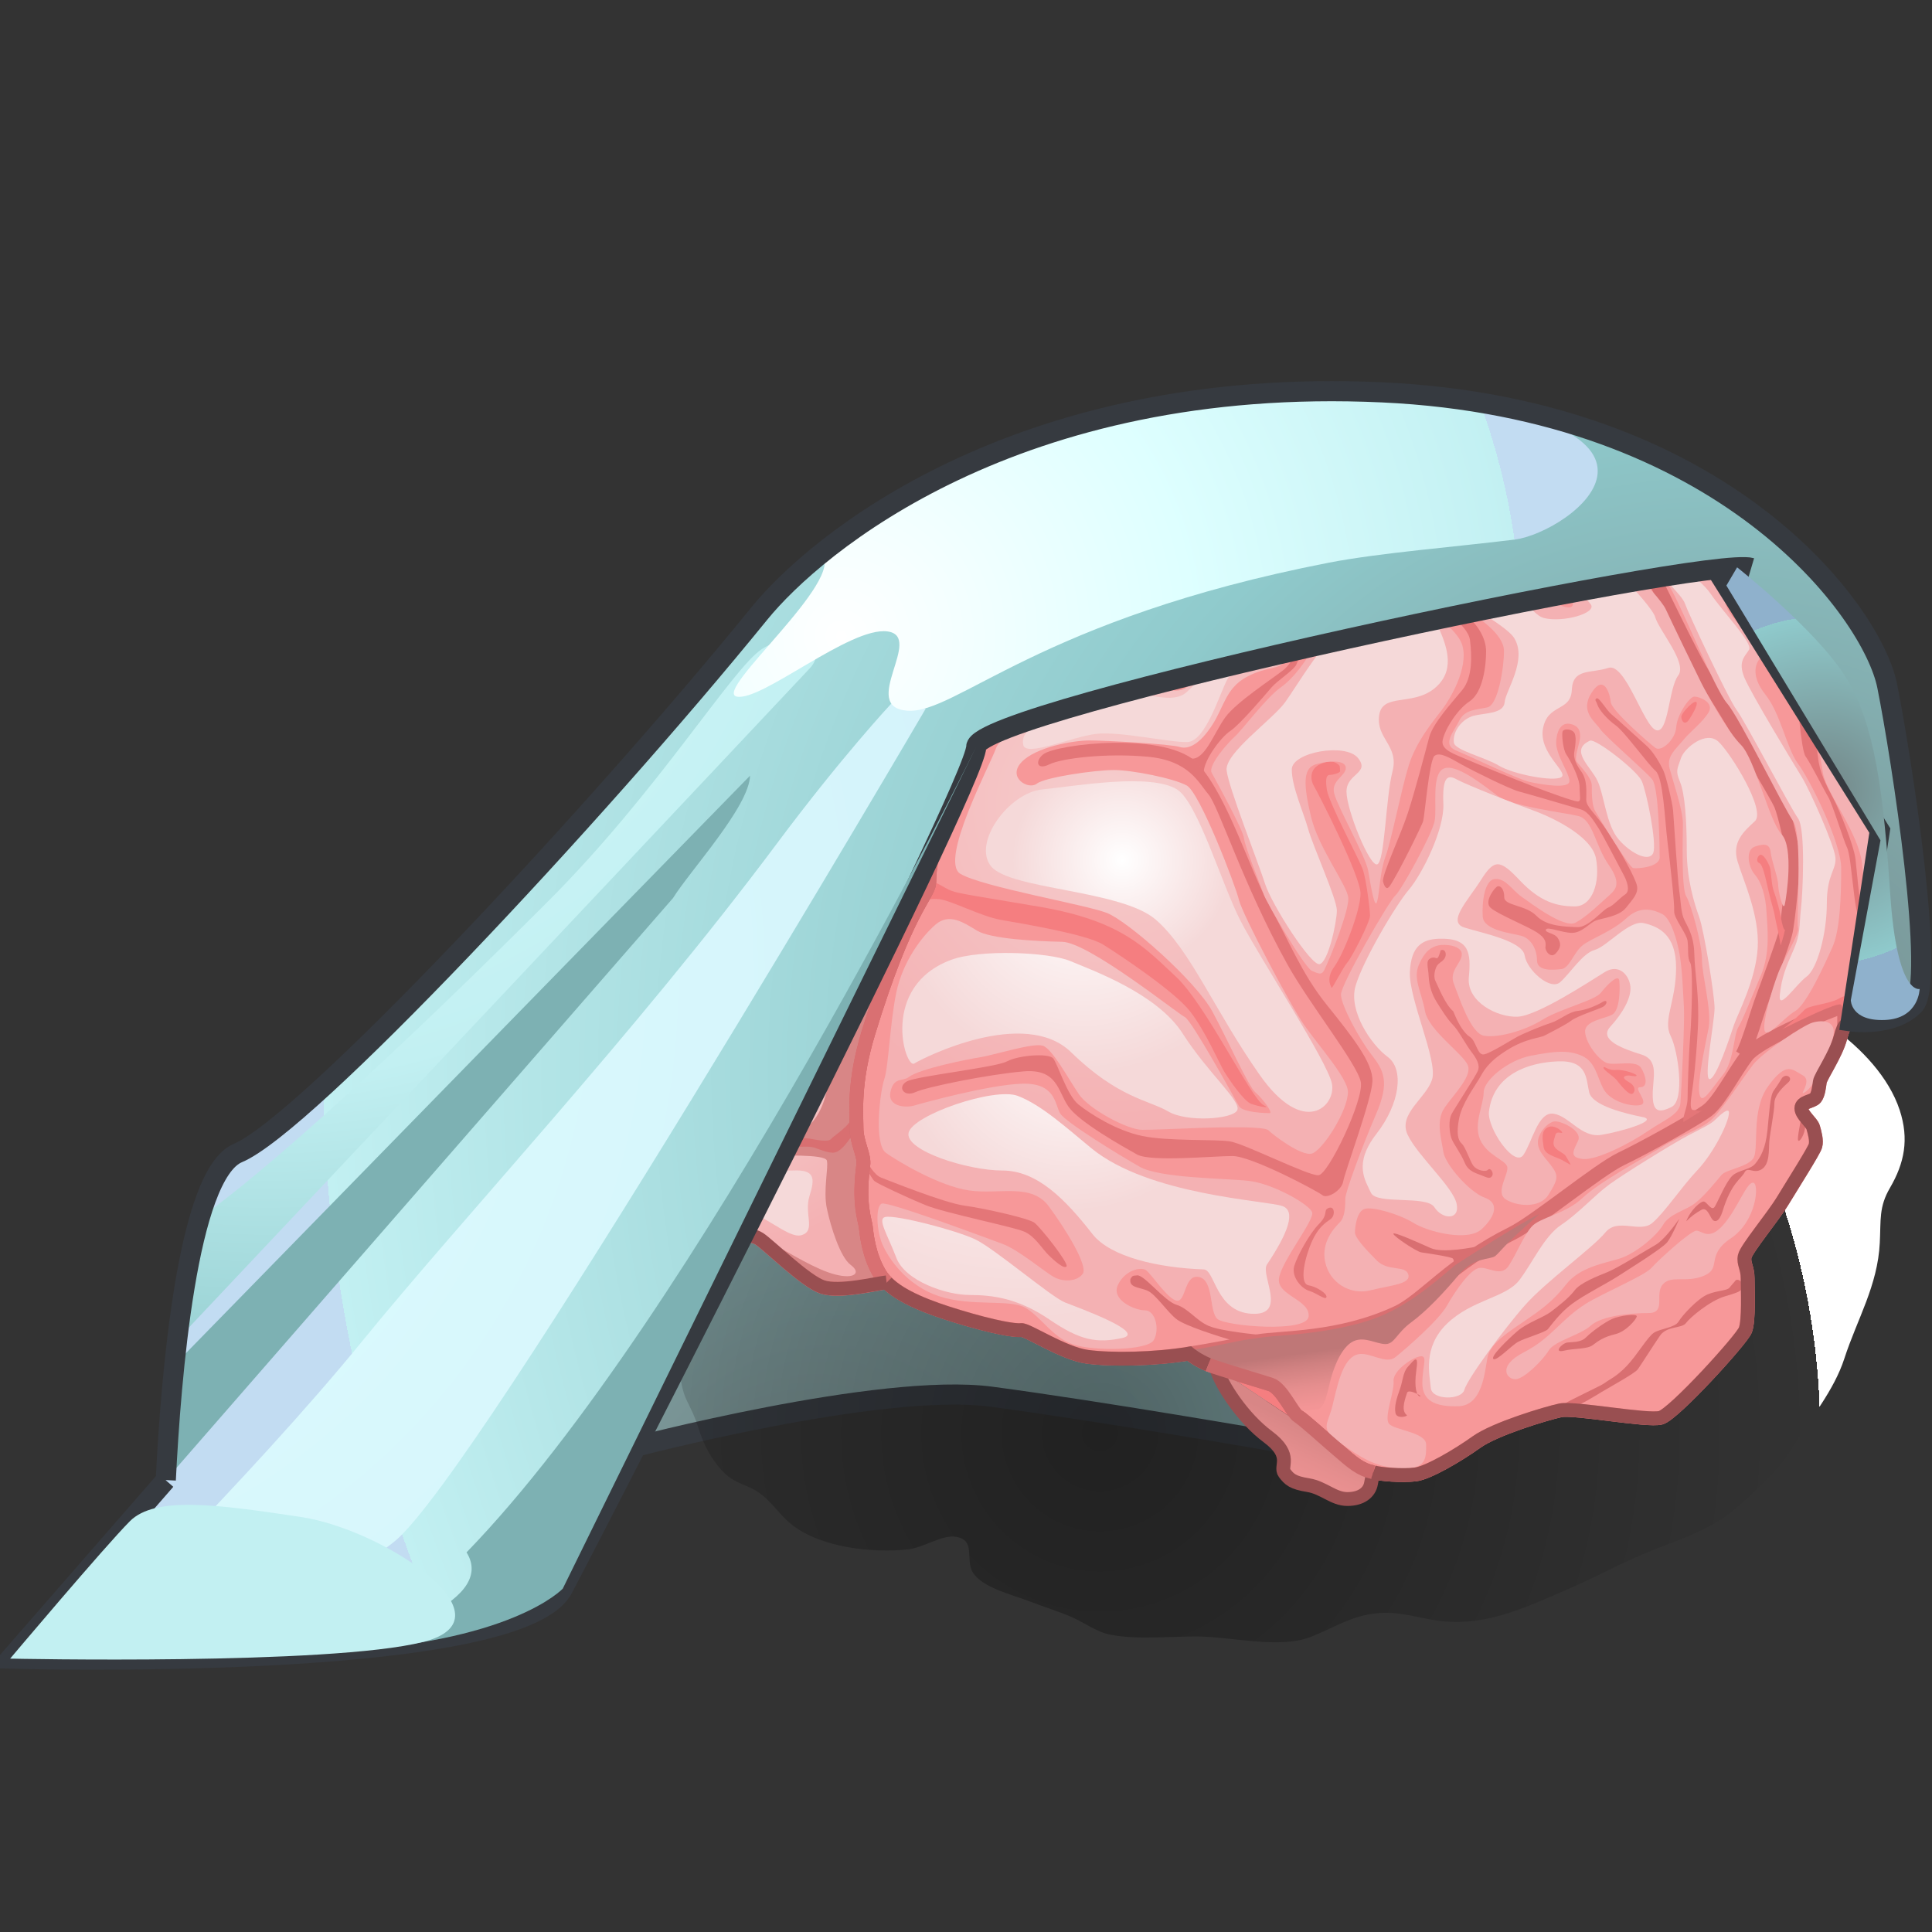 <?xml version="1.0" encoding="UTF-8" standalone="no"?>
<!-- Created with Inkscape (http://www.inkscape.org/) -->

<svg
   xmlns:i="http://ns.adobe.com/AdobeIllustrator/10.0/"
   xmlns:a="http://ns.adobe.com/AdobeSVGViewerExtensions/3.0/"
   xmlns:dc="http://purl.org/dc/elements/1.1/"
   xmlns:cc="http://creativecommons.org/ns#"
   xmlns:rdf="http://www.w3.org/1999/02/22-rdf-syntax-ns#"
   xmlns:svg="http://www.w3.org/2000/svg"
   xmlns="http://www.w3.org/2000/svg"
   xmlns:sodipodi="http://sodipodi.sourceforge.net/DTD/sodipodi-0.dtd"
   xmlns:inkscape="http://www.inkscape.org/namespaces/inkscape"
   width="48px"
   height="48px"
   id="svg17448"
   sodipodi:version="0.32"
   inkscape:version="0.48.5 r10040"
   sodipodi:docname="clothsolver.svg"
   inkscape:output_extension="org.inkscape.output.svg.inkscape"
   version="1.1">
  <rect width="100%" height="100%" fill="#333333" stroke="none"/>
  <defs
     id="defs17450">
    <radialGradient
       gradientUnits="userSpaceOnUse"
       fy="315.183"
       fx="19.612"
       r="23.585"
       cy="314.933"
       cx="30.112"
       id="XMLID_309_"
       gradientTransform="matrix(1.034,0,0,1.034,-1.844,-287.594)">
      <stop
         id="stop12373"
         style="stop-color:#738687;stop-opacity:1;"
         offset="0" />
      <stop
         id="stop12375"
         style="stop-color:#8fcacc;stop-opacity:1;"
         offset="1" />
      <a:midPointStop
         style="stop-color:#737B87"
         offset="0" />
      <a:midPointStop
         style="stop-color:#737B87"
         offset="0.5" />
      <a:midPointStop
         style="stop-color:#8FB1CC"
         offset="1" />
    </radialGradient>
    <radialGradient
       gradientUnits="userSpaceOnUse"
       fy="312.571"
       fx="28.212"
       r="17.304"
       cy="312.571"
       cx="28.212"
       id="XMLID_310_"
       gradientTransform="matrix(1.034,0,0,1.034,-1.844,-287.594)">
      <stop
         id="stop12380"
         style="stop-color:#000000;stop-opacity:0.352;"
         offset="0" />
      <stop
         id="stop12382"
         style="stop-color:#000000;stop-opacity:0;"
         offset="1" />
      <a:midPointStop
         style="stop-color:#B5BABE"
         offset="0" />
      <a:midPointStop
         style="stop-color:#B5BABE"
         offset="0.5" />
      <a:midPointStop
         style="stop-color:#FFFFFF"
         offset="1" />
    </radialGradient>
    <linearGradient
       y2="297.472"
       x2="24.494"
       y1="294.506"
       x1="18.172"
       gradientUnits="userSpaceOnUse"
       id="XMLID_311_"
       gradientTransform="matrix(1.034,0,0,1.034,-1.844,-287.594)">
      <stop
         id="stop12389"
         style="stop-color:#F79899"
         offset="0" />
      <stop
         id="stop12391"
         style="stop-color:#F39596"
         offset="0.352" />
      <stop
         id="stop12393"
         style="stop-color:#E58E8E"
         offset="0.736" />
      <stop
         id="stop12395"
         style="stop-color:#D88686"
         offset="1" />
      <a:midPointStop
         style="stop-color:#F79899"
         offset="0" />
      <a:midPointStop
         style="stop-color:#F79899"
         offset="0.689" />
      <a:midPointStop
         style="stop-color:#D88686"
         offset="1" />
    </linearGradient>
    <linearGradient
       y2="312.3"
       x2="32.871"
       y1="314.717"
       x1="31.756"
       gradientUnits="userSpaceOnUse"
       id="XMLID_312_"
       gradientTransform="matrix(1.034,0,0,1.034,-1.844,-287.594)">
      <stop
         id="stop12402"
         style="stop-color:#F79899"
         offset="0" />
      <stop
         id="stop12404"
         style="stop-color:#F39596"
         offset="0.352" />
      <stop
         id="stop12406"
         style="stop-color:#E58E8E"
         offset="0.736" />
      <stop
         id="stop12408"
         style="stop-color:#D88686"
         offset="1" />
      <a:midPointStop
         style="stop-color:#F79899"
         offset="0" />
      <a:midPointStop
         style="stop-color:#F79899"
         offset="0.689" />
      <a:midPointStop
         style="stop-color:#D88686"
         offset="1" />
    </linearGradient>
    <linearGradient
       y2="310.406"
       x2="34.773"
       y1="312.143"
       x1="35.021"
       gradientUnits="userSpaceOnUse"
       id="XMLID_313_">
      <stop
         id="stop12491"
         style="stop-color:#F79899"
         offset="0" />
      <stop
         id="stop12493"
         style="stop-color:#F39596"
         offset="0.257" />
      <stop
         id="stop12495"
         style="stop-color:#E58E8E"
         offset="0.536" />
      <stop
         id="stop12497"
         style="stop-color:#D08181"
         offset="0.826" />
      <stop
         id="stop12499"
         style="stop-color:#BF7777"
         offset="1" />
      <a:midPointStop
         style="stop-color:#F79899"
         offset="0" />
      <a:midPointStop
         style="stop-color:#F79899"
         offset="0.689" />
      <a:midPointStop
         style="stop-color:#BF7777"
         offset="1" />
    </linearGradient>
    <radialGradient
       gradientUnits="userSpaceOnUse"
       fy="297.484"
       fx="28.399"
       r="7.815"
       cy="297.484"
       cx="28.399"
       id="XMLID_314_"
       gradientTransform="matrix(1.034,0,0,1.034,-1.844,-287.594)">
      <stop
         id="stop12506"
         style="stop-color:#F5CDCD"
         offset="0.006" />
      <stop
         id="stop12508"
         style="stop-color:#F4B1B3"
         offset="1" />
      <a:midPointStop
         style="stop-color:#F5CDCD"
         offset="0.006" />
      <a:midPointStop
         style="stop-color:#F5CDCD"
         offset="0.5" />
      <a:midPointStop
         style="stop-color:#F4B1B3"
         offset="1" />
    </radialGradient>
    <radialGradient
       gradientUnits="userSpaceOnUse"
       fy="303.735"
       fx="19.457"
       r="4.359"
       cy="303.735"
       cx="19.457"
       id="XMLID_315_"
       gradientTransform="matrix(1.034,0,0,1.034,-1.844,-287.594)">
      <stop
         id="stop12525"
         style="stop-color:#F5CDCD"
         offset="0.006" />
      <stop
         id="stop12527"
         style="stop-color:#F4B1B3"
         offset="1" />
      <a:midPointStop
         style="stop-color:#F5CDCD"
         offset="0.006" />
      <a:midPointStop
         style="stop-color:#F5CDCD"
         offset="0.5" />
      <a:midPointStop
         style="stop-color:#F4B1B3"
         offset="1" />
    </radialGradient>
    <radialGradient
       gradientUnits="userSpaceOnUse"
       fy="302.915"
       fx="27.55"
       r="4.321"
       cy="302.915"
       cx="27.55"
       id="XMLID_316_"
       gradientTransform="matrix(1.034,0,0,1.034,-1.844,-287.594)">
      <stop
         id="stop12554"
         style="stop-color:#FFFFFF"
         offset="0" />
      <stop
         id="stop12556"
         style="stop-color:#F5D9D9"
         offset="1" />
      <a:midPointStop
         style="stop-color:#FFFFFF"
         offset="0" />
      <a:midPointStop
         style="stop-color:#FFFFFF"
         offset="0.5" />
      <a:midPointStop
         style="stop-color:#F5D9D9"
         offset="1" />
    </radialGradient>
    <radialGradient
       gradientUnits="userSpaceOnUse"
       fy="299.336"
       fx="27.814"
       r="4.597"
       cy="299.336"
       cx="27.814"
       id="XMLID_317_"
       gradientTransform="matrix(1.034,0,0,1.034,-1.844,-287.594)">
      <stop
         id="stop12561"
         style="stop-color:#FFFFFF"
         offset="0" />
      <stop
         id="stop12563"
         style="stop-color:#F5D9D9"
         offset="1" />
      <a:midPointStop
         style="stop-color:#FFFFFF"
         offset="0" />
      <a:midPointStop
         style="stop-color:#FFFFFF"
         offset="0.5" />
      <a:midPointStop
         style="stop-color:#F5D9D9"
         offset="1" />
    </radialGradient>
    <radialGradient
       gradientUnits="userSpaceOnUse"
       fy="298.806"
       fx="28.743"
       r="2.642"
       cy="298.806"
       cx="28.743"
       id="XMLID_318_"
       gradientTransform="matrix(1.034,0,0,1.034,-1.844,-287.594)">
      <stop
         id="stop12568"
         style="stop-color:#FFFFFF"
         offset="0" />
      <stop
         id="stop12570"
         style="stop-color:#F5D9D9"
         offset="1" />
      <a:midPointStop
         style="stop-color:#FFFFFF"
         offset="0" />
      <a:midPointStop
         style="stop-color:#FFFFFF"
         offset="0.5" />
      <a:midPointStop
         style="stop-color:#F5D9D9"
         offset="1" />
    </radialGradient>
    <radialGradient
       gradientUnits="userSpaceOnUse"
       fy="299.075"
       fx="22.657"
       r="6.823"
       cy="299.075"
       cx="22.657"
       id="XMLID_319_"
       gradientTransform="matrix(1.034,0,0,1.034,-1.844,-287.594)">
      <stop
         id="stop12575"
         style="stop-color:#FFFFFF"
         offset="0" />
      <stop
         id="stop12577"
         style="stop-color:#F5D9D9"
         offset="1" />
      <a:midPointStop
         style="stop-color:#FFFFFF"
         offset="0" />
      <a:midPointStop
         style="stop-color:#FFFFFF"
         offset="0.5" />
      <a:midPointStop
         style="stop-color:#F5D9D9"
         offset="1" />
    </radialGradient>
    <radialGradient
       gradientUnits="userSpaceOnUse"
       fy="297.999"
       fx="26.724"
       r="8.711"
       cy="297.999"
       cx="26.724"
       id="XMLID_320_"
       gradientTransform="matrix(1.034,0,0,1.034,-1.844,-287.594)">
      <stop
         id="stop12582"
         style="stop-color:#FFFFFF"
         offset="0" />
      <stop
         id="stop12584"
         style="stop-color:#F5D9D9"
         offset="1" />
      <a:midPointStop
         style="stop-color:#FFFFFF"
         offset="0" />
      <a:midPointStop
         style="stop-color:#FFFFFF"
         offset="0.5" />
      <a:midPointStop
         style="stop-color:#F5D9D9"
         offset="1" />
    </radialGradient>
    <radialGradient
       gradientUnits="userSpaceOnUse"
       fy="298.368"
       fx="27.731"
       r="7.255"
       cy="298.368"
       cx="27.731"
       id="XMLID_321_"
       gradientTransform="matrix(1.034,0,0,1.034,-1.844,-287.594)">
      <stop
         id="stop12589"
         style="stop-color:#FFFFFF"
         offset="0" />
      <stop
         id="stop12591"
         style="stop-color:#F5D9D9"
         offset="1" />
      <a:midPointStop
         style="stop-color:#FFFFFF"
         offset="0" />
      <a:midPointStop
         style="stop-color:#FFFFFF"
         offset="0.5" />
      <a:midPointStop
         style="stop-color:#F5D9D9"
         offset="1" />
    </radialGradient>
    <radialGradient
       gradientUnits="userSpaceOnUse"
       fy="296.865"
       fx="29.572"
       r="9.982"
       cy="296.865"
       cx="29.572"
       id="XMLID_322_"
       gradientTransform="matrix(1.034,0,0,1.034,-1.844,-287.594)">
      <stop
         id="stop12600"
         style="stop-color:#FFFFFF"
         offset="0" />
      <stop
         id="stop12602"
         style="stop-color:#F5D9D9"
         offset="1" />
      <a:midPointStop
         style="stop-color:#FFFFFF"
         offset="0" />
      <a:midPointStop
         style="stop-color:#FFFFFF"
         offset="0.5" />
      <a:midPointStop
         style="stop-color:#F5D9D9"
         offset="1" />
    </radialGradient>
    <radialGradient
       gradientUnits="userSpaceOnUse"
       fy="301.256"
       fx="26.224"
       r="8.628"
       cy="301.256"
       cx="26.224"
       id="XMLID_323_"
       gradientTransform="matrix(1.034,0,0,1.034,-1.844,-287.594)">
      <stop
         id="stop12623"
         style="stop-color:#FFFFFF"
         offset="0" />
      <stop
         id="stop12625"
         style="stop-color:#F5D9D9"
         offset="1" />
      <a:midPointStop
         style="stop-color:#FFFFFF"
         offset="0" />
      <a:midPointStop
         style="stop-color:#FFFFFF"
         offset="0.5" />
      <a:midPointStop
         style="stop-color:#F5D9D9"
         offset="1" />
    </radialGradient>
    <radialGradient
       gradientUnits="userSpaceOnUse"
       fy="303.891"
       fx="43.169"
       r="33.617"
       cy="303.891"
       cx="43.169"
       id="XMLID_324_"
       gradientTransform="matrix(1.034,0,0,1.034,-1.844,-287.594)">
      <stop
         id="stop12642"
         style="stop-color:#738687;stop-opacity:1;"
         offset="0" />
      <stop
         id="stop12644"
         style="stop-color:#8fcacc;stop-opacity:1;"
         offset="0.486" />
      <stop
         id="stop12646"
         style="stop-color:#c2f0f2;stop-opacity:1;"
         offset="1" />
      <a:midPointStop
         style="stop-color:#737B87"
         offset="0" />
      <a:midPointStop
         style="stop-color:#737B87"
         offset="0.5" />
      <a:midPointStop
         style="stop-color:#8FB1CC"
         offset="0.486" />
      <a:midPointStop
         style="stop-color:#8FB1CC"
         offset="0.5" />
      <a:midPointStop
         style="stop-color:#C2DCF2"
         offset="1" />
    </radialGradient>
    <radialGradient
       gradientUnits="userSpaceOnUse"
       fy="301.685"
       fx="0.408"
       r="72.779"
       cy="301.685"
       cx="0.408"
       id="XMLID_325_"
       gradientTransform="matrix(1.034,0,0,1.034,-1.844,-287.594)">
      <stop
         id="stop12651"
         style="stop-color:#DEFFFF"
         offset="0" />
      <stop
         id="stop12653"
         style="stop-color:#C2DCF2"
         offset="1" />
      <a:midPointStop
         style="stop-color:#DEFFFF"
         offset="0" />
      <a:midPointStop
         style="stop-color:#DEFFFF"
         offset="0.5" />
      <a:midPointStop
         style="stop-color:#C2DCF2"
         offset="1" />
    </radialGradient>
    <radialGradient
       gradientUnits="userSpaceOnUse"
       fy="289.629"
       fx="8.134"
       r="22.6"
       cy="289.629"
       cx="8.134"
       id="XMLID_326_"
       gradientTransform="matrix(1.034,0,0,1.034,-1.844,-287.594)">
      <stop
         id="stop12658"
         style="stop-color:#DEFFFF"
         offset="0" />
      <stop
         id="stop12660"
         style="stop-color:#c2f0f2;stop-opacity:1;"
         offset="0.637" />
      <stop
         id="stop12662"
         style="stop-color:#8fcacc;stop-opacity:1;"
         offset="1" />
      <a:midPointStop
         style="stop-color:#DEFFFF"
         offset="0" />
      <a:midPointStop
         style="stop-color:#DEFFFF"
         offset="0.5" />
      <a:midPointStop
         style="stop-color:#C2DCF2"
         offset="0.637" />
      <a:midPointStop
         style="stop-color:#C2DCF2"
         offset="0.5" />
      <a:midPointStop
         style="stop-color:#8FB1CC"
         offset="1" />
    </radialGradient>
    <radialGradient
       gradientUnits="userSpaceOnUse"
       fy="293.419"
       fx="21.998"
       r="16.34"
       cy="293.419"
       cx="21.998"
       id="XMLID_327_"
       gradientTransform="matrix(1.034,0,0,1.034,-1.844,-287.594)">
      <stop
         id="stop12667"
         style="stop-color:#FFFFFF"
         offset="0" />
      <stop
         id="stop12669"
         style="stop-color:#DEFFFF"
         offset="0.514" />
      <stop
         id="stop12671"
         style="stop-color:#c2f0f2;stop-opacity:1;"
         offset="1" />
      <a:midPointStop
         style="stop-color:#FFFFFF"
         offset="0" />
      <a:midPointStop
         style="stop-color:#FFFFFF"
         offset="0.5" />
      <a:midPointStop
         style="stop-color:#DEFFFF"
         offset="0.514" />
      <a:midPointStop
         style="stop-color:#DEFFFF"
         offset="0.5" />
      <a:midPointStop
         style="stop-color:#C2DCF2"
         offset="1" />
    </radialGradient>
    <radialGradient
       gradientUnits="userSpaceOnUse"
       fy="297.13"
       fx="45.58"
       r="4.18"
       cy="297.13"
       cx="45.58"
       id="XMLID_328_"
       gradientTransform="matrix(1.034,0,0,1.034,-1.844,-287.594)">
      <stop
         id="stop12686"
         style="stop-color:#738687;stop-opacity:1;"
         offset="0" />
      <stop
         id="stop12688"
         style="stop-color:#8fcacc;stop-opacity:1;"
         offset="1" />
      <a:midPointStop
         style="stop-color:#737B87"
         offset="0" />
      <a:midPointStop
         style="stop-color:#737B87"
         offset="0.5" />
      <a:midPointStop
         style="stop-color:#8FB1CC"
         offset="1" />
    </radialGradient>
  </defs>
  <sodipodi:namedview
     id="base"
     pagecolor="#ffffff"
     bordercolor="#666666"
     borderopacity="1.0"
     inkscape:pageopacity="0.0"
     inkscape:pageshadow="2"
     inkscape:zoom="19.79899"
     inkscape:cx="15.969287"
     inkscape:cy="22.785714"
     inkscape:current-layer="layer1"
     showgrid="true"
     inkscape:grid-bbox="true"
     inkscape:document-units="px"
     inkscape:window-width="2880"
     inkscape:window-height="1557"
     inkscape:window-x="-8"
     inkscape:window-y="-8"
     inkscape:window-maximized="1" />
  <g
     id="layer1"
     inkscape:label="Layer 1"
     inkscape:groupmode="layer">
    <path
       style="fill:url(#XMLID_309_);stroke:#363a40;stroke-width:0.5"
       id="path12377"
       d="M 31.593,35.8 C 31.593,35.8 27.373,35.066 24.623,34.7 C 21.872,34.334 15.635,35.983 15.635,35.983 L 17.316,28.692 L 32.247,31.127 L 31.593,35.8 z "
       i:knockout="Off" />
    <path
       style="fill:url(#XMLID_310_)"
       id="path12384"
       d="M 19.543,29.831 C 18.977,29.884 18.379,30.619 18.087,31.071 C 17.966,31.257 17.718,31.488 17.65,31.699 C 17.556,31.995 17.729,32.278 17.747,32.575 C 16.891,32.815 16.718,34.073 17.065,34.798 C 17.194,35.068 17.253,35.167 17.34,35.442 C 17.455,35.803 17.579,36.088 17.827,36.406 C 18.086,36.737 18.236,36.786 18.613,36.949 C 19.118,37.169 19.287,37.583 19.696,37.897 C 20.417,38.453 21.686,38.592 22.573,38.492 C 22.936,38.451 23.392,38.138 23.721,38.178 C 24.27,38.246 23.965,38.747 24.175,39.075 C 24.413,39.448 25.162,39.624 25.555,39.776 C 25.883,39.903 26.223,40.011 26.552,40.142 C 26.902,40.282 27.225,40.545 27.593,40.615 C 28.244,40.74 29.044,40.657 29.717,40.657 C 30.58,40.657 31.776,40.976 32.565,40.669 C 33.089,40.465 33.5,40.183 34.087,40.096 C 34.66,40.01 35.06,40.153 35.603,40.247 C 36.836,40.457 37.849,39.957 38.916,39.5 C 39.571,39.22 40.183,38.882 40.841,38.604 C 41.615,38.278 42.441,38.054 43.101,37.494 C 43.596,37.078 44.233,36.478 44.562,35.93 C 44.992,35.219 45.562,34.553 45.823,33.751 C 46.142,32.768 46.651,31.945 46.703,30.874 C 46.732,30.312 46.677,29.988 46.956,29.512 C 47.315,28.895 47.434,28.306 47.198,27.582 C 46.929,26.761 46.237,26.042 45.558,25.552 C 45.085,25.209 44.488,25.051 43.952,24.829 C 43.344,24.575 43.045,24.274 42.537,23.907 C 42.01,23.532 41.409,23.545 40.795,23.44 C 39.97,23.299 39.188,22.901 38.368,22.707 C 36.133,22.179 33.899,21.869 31.597,21.936 C 30.556,21.967 29.609,21.988 28.646,22.412 C 27.655,22.85 26.686,23.346 25.692,23.783 C 24.484,24.315 23.991,24.967 23.17,25.9 C 22.661,26.474 22.115,26.988 21.622,27.592 C 21.146,28.177 19.792,28.873 19.682,29.694"
       a:adobe-blending-mode="multiply"
       i:knockout="Off" />
    <path
       style="fill:#f79899;stroke:#f57e80;stroke-width:0.344"
       id="path12386"
       d="M 28.355,14.263 C 28.962,13.873 29.763,13.878 29.891,13.731 C 30.02,13.584 30.697,12.706 30.899,12.544 C 31.099,12.376 31.887,12.469 32.144,12.322 C 32.398,12.175 32.51,11.774 32.728,11.718 C 32.948,11.664 33.901,11.884 34.301,11.81 C 34.705,11.738 34.521,11.59 34.742,11.535 C 34.961,11.481 36.682,11.608 37.029,11.682 C 37.378,11.756 37.926,12.031 38.11,12.031 C 38.293,12.031 38.623,12.031 38.951,12.122 C 39.28,12.213 41.476,13.294 41.843,13.495 C 42.209,13.696 43.107,14.685 43.454,15.087 C 43.858,15.215 44.643,15.582 44.863,15.709 C 45.083,15.838 45.943,16.736 46.071,17.046 C 46.199,17.358 46.144,17.743 46.291,18.016 C 46.438,18.289 46.528,18.473 46.566,18.693 C 46.602,18.912 46.602,19.828 46.694,20.031 C 46.785,20.229 46.95,20.615 46.95,21.238 C 46.95,21.861 46.749,22.794 46.658,23.289 C 46.566,23.782 46.145,24.604 46.145,24.788 C 46.145,24.973 46.091,25.228 45.982,25.374 C 45.871,25.52 45.834,25.355 45.724,25.777 C 45.614,26.197 45.23,26.747 45.212,26.877 C 45.194,27.005 45.176,27.186 45.102,27.279 C 45.029,27.371 44.754,27.371 44.754,27.535 C 44.754,27.7 45.01,27.883 45.047,28.011 C 45.084,28.139 45.14,28.34 45.102,28.467 C 45.066,28.596 44.553,29.402 44.298,29.822 C 44.041,30.244 43.382,31.031 43.346,31.215 C 43.309,31.398 43.419,31.489 43.419,31.764 C 43.419,32.038 43.455,32.807 43.362,33.045 C 43.271,33.282 41.587,35.133 41.259,35.223 C 40.93,35.313 39.117,34.967 38.769,35.039 C 38.422,35.113 37.142,35.497 36.683,35.827 C 36.223,36.157 35.475,36.596 35.163,36.632 C 34.852,36.67 34.284,36.632 34.119,36.576 C 33.792,36.505 33.626,36.357 33.222,36.008 C 32.82,35.663 32.398,35.276 32.252,35.184 C 32.106,35.094 31.849,34.49 31.575,34.397 C 31.301,34.306 30.294,34.013 30.02,33.903 C 29.746,33.793 29.544,33.627 29.544,33.627 C 28.69,33.769 27.61,33.788 27.009,33.706 C 26.406,33.623 25.515,33.022 25.367,33.042 C 25.223,33.063 24.704,32.979 23.812,32.709 C 22.919,32.439 22.152,32.129 21.86,31.651 C 21.57,31.174 21.529,30.634 21.507,30.467 C 21.486,30.302 21.321,29.907 21.446,28.951 C 21.486,28.703 21.278,28.392 21.278,28.018 C 21.278,27.645 21.2,26.891 21.569,25.672 C 22.504,22.598 23.063,22.246 23.084,21.935 C 23.105,21.625 23.043,21.354 23.645,19.653 C 24.247,17.95 24.724,18.323 24.995,17.907 C 25.265,17.493 25.721,16.6 26.199,16.06 C 26.675,15.521 27.214,15.438 27.464,15.17 C 27.715,14.903 27.895,14.561 28.355,14.263 z "
       i:knockout="Off" />
    <path
       style="fill:url(#XMLID_311_);stroke:#f57e80;stroke-width:0.344"
       id="path12397"
       d="M 22.027,31.861 C 21.962,31.796 21.906,31.727 21.861,31.654 C 21.571,31.177 21.53,30.637 21.508,30.47 C 21.487,30.305 21.322,29.91 21.447,28.954 C 21.487,28.706 21.279,28.395 21.279,28.022 C 21.279,27.648 21.201,26.894 21.57,25.675 C 22.505,22.601 23.064,22.249 23.085,21.938 C 23.106,21.628 23.044,21.357 23.646,19.656 C 24.248,17.953 24.725,18.326 24.996,17.911 C 25.266,17.496 25.722,16.603 26.2,16.063 C 26.676,15.524 27.215,15.441 27.465,15.173 C 27.715,14.902 27.895,14.559 28.355,14.263 C 28.962,13.873 29.763,13.878 29.891,13.731 C 30.02,13.584 30.697,12.706 30.899,12.544 C 31.099,12.376 31.887,12.469 32.144,12.322 C 32.398,12.175 32.51,11.774 32.728,11.718 C 32.948,11.664 33.901,11.884 34.301,11.81 L 34.276,11.813 C 33.925,11.782 33.704,11.72 33.551,11.567 C 33.381,11.398 33.439,11.285 31.873,10.971 C 30.307,10.659 28.486,10.459 26.096,11.37 C 23.705,12.281 23.677,12.65 23.421,12.793 C 23.165,12.937 21.287,13.903 20.83,14.33 C 20.376,14.757 20.148,14.87 20.005,15.07 C 19.862,15.268 19.778,15.582 19.521,15.752 C 19.265,15.924 17.815,17.347 17.359,18.057 C 16.903,18.768 16.762,19.138 16.561,19.452 C 16.362,19.766 15.623,20.59 15.224,21.329 C 14.826,22.07 14.428,23.122 14.428,23.408 C 14.428,23.693 14.796,24.319 14.796,24.49 C 14.796,24.66 14.312,25.03 14.284,25.257 C 14.256,25.486 14.341,26.112 14.397,26.595 C 14.455,27.08 14.427,27.393 14.541,27.62 C 14.655,27.848 14.967,27.961 15.024,28.161 C 15.082,28.36 15.252,28.844 15.537,29.099 C 15.821,29.355 16.077,29.442 16.361,29.725 C 16.646,30.008 17.188,30.492 17.586,30.607 C 17.984,30.722 18.61,30.607 18.865,30.779 C 19.122,30.95 20.004,31.831 20.431,31.974 C 20.861,32.116 21.77,31.889 22.027,31.861 L 22.027,31.861 z "
       i:knockout="Off" />
    <path
       style="fill:#f57e80;stroke:#cb696b;stroke-width:0.344"
       id="path12399"
       d="M 34.119,36.578 C 33.792,36.507 33.626,36.359 33.222,36.01 C 32.82,35.665 32.398,35.278 32.252,35.186 C 32.106,35.096 31.849,34.492 31.575,34.399 C 31.346,34.324 30.61,34.108 30.212,33.975"
       i:knockout="Off" />
    <path
       style="fill:url(#XMLID_312_);stroke:#994f51;stroke-width:0.344"
       id="path12410"
       d="M 30.212,33.975 C 30.333,34.399 30.876,35.234 31.506,35.7 C 32.133,36.168 31.789,36.431 31.912,36.594 C 32.033,36.755 32.116,36.836 32.501,36.898 C 32.885,36.96 33.129,37.243 33.475,37.243 C 33.82,37.243 34.022,37.081 34.062,36.857 C 34.102,36.633 34.119,36.577 34.119,36.577"
       i:knockout="Off" />
    <path
       style="fill:none;stroke:#d96f71;stroke-width:0.344"
       id="path12412"
       d="M 29.545,33.63 C 30.092,33.546 30.65,33.43 31.238,33.325 C 31.823,33.221 33.27,33.286 34.716,32.61 C 35.364,32.306 36.045,31.398 37.569,30.642 C 38.146,30.357 39.705,29.066 40.278,28.792 C 40.852,28.518 42.114,27.816 42.414,27.593 C 42.714,27.373 43.091,26.629 43.404,26.226 C 43.718,25.823 45.567,25.067 45.71,25.041 C 45.854,25.016 45.814,25.301 45.814,25.536"
       i:knockout="Off" />
    <path
       style="fill:none;stroke:#d96f71;stroke-width:0.344"
       id="path12414"
       d="M 38.02,12.034 C 38.212,12.123 38.67,12.358 39.291,12.788 C 39.912,13.214 40.945,14.189 41.049,14.309 C 41.153,14.427 41.978,16.242 42.379,16.865 C 42.777,17.486 44.165,19.774 44.253,20.011 C 44.343,20.248 44.506,20.927 44.535,21.222 C 44.564,21.517 44.43,22.907 44.357,23.187 C 44.283,23.468 43.913,24.473 43.796,24.782 C 43.677,25.093 43.413,26.01 43.279,26.216"
       i:knockout="Off" />
    <g
       transform="matrix(1.034,0,0,1.034,-1.844,-287.594)"
       id="g12416">
      <path
         style="fill:#f57e80"
         id="path12418"
         d="M 32.147,304.692 C 31.84,304.538 30.756,302.267 30.034,301.6 C 29.311,300.934 28.759,300.267 26.773,299.927 C 24.788,299.586 24.745,299.614 24.476,299.459 C 24.207,299.302 24.108,299.274 24.094,299.359 C 24.078,299.443 23.992,299.615 23.938,299.672 C 23.895,299.826 24.065,299.713 24.348,299.742 C 24.632,299.771 25.355,300.154 25.823,300.238 C 26.292,300.322 27.88,300.579 28.29,300.834 C 28.701,301.09 30.02,301.968 30.388,302.45 C 30.757,302.933 31.07,303.67 31.197,303.882 C 31.326,304.095 31.679,304.606 31.85,304.662 C 32.019,304.72 32.345,304.79 32.147,304.692 z "
         i:knockout="Off" />
      <path
         style="fill:#e47678"
         id="path12420"
         d="M 26.848,296.264 C 27.154,296.013 29.862,295.691 30.582,296.503 C 31.302,297.318 31.802,299.02 32.282,299.888 C 32.762,300.757 33.059,301.534 33.669,302.29 C 34.278,303.048 34.778,303.678 34.76,304.12 C 34.741,304.564 34.093,306.302 34.058,306.524 C 34.021,306.746 33.669,306.948 33.558,306.855 C 33.448,306.762 31.858,305.914 31.395,305.914 C 30.934,305.914 29.435,306.061 29.103,305.877 C 28.771,305.691 27.716,305.101 27.458,304.73 C 27.198,304.361 27.198,303.806 26.367,303.881 C 25.534,303.954 24.055,304.251 23.778,304.379 C 23.501,304.509 23.335,304.251 23.575,304.12 C 23.815,303.991 25.702,303.788 25.978,303.64 C 26.255,303.492 26.976,303.437 27.087,303.567 C 27.197,303.696 27.42,304.454 27.696,304.676 C 27.974,304.898 28.601,305.302 29.23,305.433 C 29.86,305.563 30.987,305.506 31.338,305.563 C 31.689,305.618 33.224,306.396 33.464,306.376 C 33.704,306.357 34.555,304.564 34.481,304.139 C 34.407,303.714 33.239,302.255 32.707,301.292 C 31.652,299.389 31.061,297.503 30.82,297.224 C 30.581,296.948 30.358,296.411 29.361,296.32 C 28.362,296.227 27.29,296.357 26.994,296.504 C 26.7,296.652 26.644,296.431 26.848,296.264 z "
         i:knockout="Off" />
      <path
         style="fill:#e47678"
         id="path12422"
         d="M 30.392,291.438 C 30.841,291.472 31.449,291.833 31.809,292.001 C 32.169,292.169 32.765,292.529 33.057,292.82 C 33.35,293.114 33.259,293.27 33.113,293.451 C 32.968,293.631 32.888,294.024 32.619,294.238 C 32.35,294.452 31.494,295.003 31.224,295.373 C 30.953,295.745 30.73,296.42 30.392,296.363 C 30.538,296.42 30.707,296.678 30.707,296.678 C 30.718,296.397 31.11,295.857 31.347,295.699 C 31.584,295.541 32.191,294.821 32.337,294.652 C 32.483,294.484 32.876,294.237 32.933,294.102 C 32.99,293.967 33.136,293.551 33.371,293.349 C 33.608,293.146 33.642,293.067 33.259,292.752 C 32.876,292.437 32.371,292.021 32.09,291.94 C 31.809,291.862 31.302,291.593 31.067,291.447 C 30.83,291.301 30.865,291.189 30.877,291.11 C 30.785,291.258 30.649,291.46 30.392,291.438 z "
         i:knockout="Off" />
      <path
         style="fill:#e47678"
         id="path12424"
         d="M 25.813,295.543 C 26.229,295.341 26.657,295.126 26.893,295.059 C 27.129,294.993 27.883,294.756 28.063,294.622 C 28.243,294.485 28.738,294.261 28.94,294.25 C 29.142,294.238 29.66,294.507 29.919,294.497 C 30.177,294.485 30.358,294.238 30.2,294.238 C 30.042,294.238 29.964,294.34 29.683,294.271 C 29.401,294.204 29.12,294.125 29.233,294.091 C 29.345,294.058 29.784,293.889 29.862,293.788 C 29.942,293.686 30.312,293.383 30.312,293.282 C 30.144,293.428 29.952,293.642 29.806,293.709 C 29.66,293.776 29.03,293.922 28.872,294.013 C 28.715,294.103 27.973,294.552 27.769,294.598 C 27.567,294.643 26.925,294.902 26.757,294.968 C 26.589,295.035 26.341,295.272 26.284,295.194 C 26.227,295.115 26.251,294.902 26.251,294.902 C 26.151,295.126 25.813,295.543 25.813,295.543 z "
         i:knockout="Off" />
      <path
         style="fill:#e47678"
         id="path12426"
         d="M 22.53,305.912 C 22.653,306.12 22.785,306.366 22.956,306.433 C 23.128,306.498 24.464,307.039 24.956,307.106 C 25.448,307.173 26.491,307.41 26.634,307.514 C 26.777,307.617 27.468,308.49 27.41,308.566 C 27.353,308.64 27.116,308.433 26.966,308.281 C 26.814,308.131 26.653,307.845 26.397,307.732 C 26.142,307.617 24.492,307.286 24.028,307.096 C 23.564,306.906 22.881,306.585 22.797,306.518 C 22.711,306.452 22.502,305.968 22.502,306.215 C 22.492,306.072 22.53,305.912 22.53,305.912 z "
         i:knockout="Off" />
      <path
         style="fill:#f57e80"
         id="path12428"
         d="M 33.972,296.539 C 33.892,296.447 33.755,296.38 33.493,296.505 C 33.231,296.63 33.277,296.904 33.357,297.03 C 33.437,297.155 34.474,299.183 34.474,299.605 C 34.474,300.025 34.063,301.063 33.847,301.36 C 33.63,301.656 33.767,301.839 33.779,301.873 C 33.79,301.907 34.052,301.383 34.154,301.269 C 34.258,301.156 34.702,300.29 34.702,300.141 C 34.702,299.992 34.611,299.274 34.531,299.036 C 34.451,298.797 33.711,297.43 33.664,297.109 C 33.618,296.791 33.676,296.756 33.744,296.756 C 33.812,296.756 33.984,296.709 33.984,296.665 C 33.983,296.618 33.972,296.539 33.972,296.539 z "
         i:knockout="Off" />
      <path
         style="fill:#e47678"
         id="path12430"
         d="M 35.18,299.422 C 35.402,299.09 35.943,297.976 35.978,297.872 C 36.011,297.77 36.126,296.403 36.25,296.3 C 36.376,296.197 36.616,296.345 36.899,296.505 C 37.185,296.665 38.062,297.098 38.279,297.155 C 38.495,297.211 39.579,297.53 39.772,297.587 C 39.966,297.646 40.102,297.906 40.182,298.021 C 40.262,298.136 40.729,299.036 40.797,299.161 C 40.865,299.286 40.968,299.539 40.832,299.629 C 40.694,299.72 40.547,299.902 40.422,299.946 C 40.296,299.993 39.954,300.427 39.68,300.415 C 39.407,300.402 38.951,300.402 38.701,300.143 C 38.45,299.88 37.927,299.903 37.927,299.698 C 37.927,299.492 37.835,299.415 37.767,299.434 C 37.699,299.458 37.436,299.8 37.596,299.947 C 37.756,300.097 38.486,300.393 38.712,300.54 C 38.941,300.689 38.929,300.803 38.917,300.894 C 38.906,300.986 39.044,301.18 39.169,301.041 C 39.294,300.905 39.294,300.802 39.214,300.677 C 39.134,300.552 38.896,300.552 38.929,300.472 C 38.964,300.393 39.318,300.552 39.556,300.552 C 39.796,300.552 39.978,300.312 40.126,300.256 C 40.274,300.198 40.685,300.164 40.855,299.946 C 41.026,299.73 41.151,299.606 41.117,299.422 C 41.083,299.241 40.707,298.558 40.399,298.101 C 40.091,297.647 39.897,297.532 39.897,297.35 C 39.897,297.166 39.931,296.882 39.772,296.666 C 39.613,296.448 39.59,296.312 39.613,296.187 C 39.635,296.06 39.671,295.81 39.601,295.73 C 39.533,295.65 39.35,295.639 39.327,295.719 C 39.306,295.798 39.34,296.152 39.419,296.266 C 39.499,296.38 39.738,296.825 39.738,297.052 C 39.738,297.281 39.784,297.394 39.692,297.394 C 39.601,297.394 39.032,297.189 38.643,297.04 C 38.256,296.893 37.163,296.447 36.957,296.356 C 36.751,296.265 36.432,296.163 36.443,295.959 C 36.455,295.752 36.763,295.206 37.093,294.99 C 37.423,294.772 37.491,294.112 37.491,293.791 C 37.491,293.474 37.286,293.063 36.773,292.743 C 36.26,292.425 35.063,291.649 34.687,291.399 C 34.311,291.148 34.139,291.045 34.049,290.931 C 33.958,290.818 33.877,290.68 33.707,290.714 C 33.535,290.748 33.752,290.977 33.877,291.056 C 34.002,291.136 35.529,292.162 35.963,292.446 C 36.397,292.732 37.057,293.154 37.104,293.519 C 37.149,293.884 37.17,294.407 36.92,294.714 C 36.67,295.021 36.214,295.513 36.123,295.854 C 36.032,296.197 35.781,297.155 35.609,297.678 C 35.438,298.201 34.982,299.17 35.015,299.32 C 35.054,299.469 35.11,299.525 35.18,299.422 z "
         i:knockout="Off" />
      <path
         style="fill:#e47678"
         id="path12432"
         d="M 32.883,289.975 C 33.052,289.909 33.335,289.93 33.54,289.981 C 33.745,290.031 34.526,290.331 34.726,290.367 C 34.927,290.402 35.615,290.567 35.718,290.51 C 35.821,290.455 35.821,290.634 35.589,290.67 C 35.359,290.706 34.915,290.561 34.608,290.484 C 34.3,290.407 33.561,290.093 33.355,290.093 C 33.15,290.093 32.806,290.026 32.667,290.042 C 32.759,290.016 32.883,289.975 32.883,289.975 z "
         i:knockout="Off" />
      <path
         style="fill:#e47678"
         id="path12434"
         d="M 34.944,289.5 C 35.133,289.493 35.967,289.772 36.157,289.843 C 36.347,289.914 37.243,290.388 37.51,290.593 C 37.775,290.796 38.547,291.861 38.722,292.029 C 38.897,292.198 39.158,292.569 39.304,292.513 C 39.451,292.456 39.374,292.414 39.261,292.246 C 39.15,292.077 38.4,291.286 38.168,291.026 C 37.936,290.766 37.679,290.494 37.433,290.354 C 37.187,290.213 36.242,289.821 36.06,289.729 C 35.876,289.639 35.071,289.457 35.071,289.457 L 34.944,289.5 z "
         i:knockout="Off" />
      <path
         style="fill:#e47678"
         id="path12436"
         d="M 40.146,294.917 C 40.206,294.882 40.382,295.204 40.506,295.303 C 40.631,295.403 41.139,295.874 41.338,296.049 C 41.537,296.224 41.686,296.522 41.748,296.645 C 41.811,296.771 41.971,297.441 41.984,297.615 C 41.997,297.79 42.096,299.303 42.132,299.541 C 42.169,299.777 42.169,300.013 42.232,300.186 C 42.295,300.362 42.481,300.56 42.494,301.056 C 42.506,301.553 42.618,302.051 42.581,302.809 C 42.543,303.567 42.469,304.188 42.432,304.422 C 42.395,304.66 42.395,304.808 42.469,304.808 C 42.543,304.808 42.618,304.871 42.742,304.785 C 42.543,304.897 42.37,305.02 42.232,305.095 C 42.209,304.958 42.332,304.735 42.332,304.537 C 42.332,304.338 42.357,303.517 42.395,303.033 C 42.433,302.549 42.469,301.38 42.395,301.268 C 42.321,301.156 42.358,300.932 42.332,300.747 C 42.307,300.56 41.997,300.2 42.01,300.026 C 42.022,299.852 41.909,298.845 41.848,298.348 C 41.786,297.852 41.748,296.82 41.563,296.66 C 41.375,296.497 40.816,295.716 40.605,295.566 C 40.395,295.417 40.209,295.193 40.17,295.081 C 40.134,294.968 40.085,294.955 40.146,294.917 z "
         i:knockout="Off" />
      <path
         style="fill:#e47678"
         id="path12438"
         d="M 36.396,300.974 C 36.499,300.923 36.548,301.045 36.508,301.137 C 36.467,301.229 36.396,301.249 36.336,301.31 C 36.273,301.372 36.213,301.584 36.273,301.706 C 36.336,301.827 36.507,302.275 36.701,302.436 C 36.762,302.579 36.894,302.915 37.107,303.056 C 37.25,303.149 37.281,303.494 37.433,303.473 C 37.583,303.453 38.073,303.138 38.246,303.046 C 38.418,302.955 38.865,302.772 39.059,302.711 C 39.253,302.65 39.486,302.446 39.688,302.428 C 39.892,302.407 40.157,302.294 40.289,302.213 C 40.421,302.132 40.411,302.275 40.289,302.335 C 40.167,302.395 39.688,302.548 39.538,302.66 C 39.386,302.771 39.039,302.944 38.907,303.014 C 38.774,303.087 38.46,303.077 37.993,303.37 C 37.524,303.665 37.434,303.869 37.323,304.061 C 37.21,304.253 36.915,304.651 36.844,305.005 C 36.772,305.361 36.813,305.534 36.905,305.615 C 36.997,305.696 37.108,306.051 37.189,306.154 C 37.272,306.256 37.473,306.306 37.535,306.245 C 37.596,306.182 37.679,306.317 37.638,306.388 C 37.596,306.459 37.546,306.449 37.404,306.388 C 37.261,306.326 37.069,306.296 36.976,306.073 C 36.886,305.848 36.692,305.606 36.652,305.472 C 36.611,305.341 36.581,305.057 36.662,304.905 C 36.744,304.752 37.231,304.01 37.292,303.869 C 37.354,303.726 37.262,303.574 37.13,303.4 C 36.998,303.228 36.826,302.892 36.692,302.76 C 36.56,302.628 36.397,302.364 36.296,302.201 C 36.194,302.038 36.122,301.824 36.112,301.602 C 36.102,301.376 36.031,301.225 36.153,301.164 C 36.274,301.103 36.305,301.215 36.346,301.125 C 36.387,301.036 36.396,300.974 36.396,300.974 z "
         i:knockout="Off" />
      <path
         style="fill:#f57e80"
         id="path12440"
         d="M 38.985,305.219 C 39.13,305.155 39.319,305.312 39.319,305.349 C 39.319,305.387 39.18,305.294 39.153,305.415 C 39.124,305.535 39.042,305.665 39.235,305.786 C 39.43,305.906 39.385,305.888 39.477,306.036 C 39.571,306.184 39.504,306.11 39.329,306.017 C 39.153,305.923 38.901,305.887 38.874,305.702 C 38.847,305.517 38.8,305.302 38.985,305.219 z "
         i:knockout="Off" />
      <path
         style="fill:#f57e80"
         id="path12442"
         d="M 41.021,304.409 C 41.094,304.335 41.057,304.215 40.928,304.141 C 40.799,304.069 40.762,304.012 40.855,303.986 C 40.947,303.958 41.067,304.022 41.104,303.986 C 41.14,303.949 40.791,303.829 40.606,303.846 C 40.422,303.866 40.312,303.728 40.312,303.792 C 40.312,303.855 40.541,303.985 40.625,304.086 C 40.708,304.188 40.938,304.492 41.021,304.409 z "
         i:knockout="Off" />
      <path
         style="fill:#d96f71"
         id="path12444"
         d="M 29.103,308.782 C 29.269,308.753 29.765,309.403 30.048,309.487 C 30.331,309.572 30.528,309.869 30.825,309.996 C 31.122,310.123 31.997,310.209 32.18,310.222 C 31.989,310.285 31.502,310.378 31.502,310.378 C 30.98,310.222 30.273,309.996 30.061,309.84 C 29.85,309.687 29.553,309.234 29.356,309.15 C 29.159,309.065 28.904,309.08 28.946,308.867 C 29.003,308.768 29.017,308.796 29.103,308.782 z "
         i:knockout="Off" />
      <path
         style="fill:#e47678"
         id="path12446"
         d="M 33.685,307.173 C 33.849,307.079 33.878,307.337 33.759,307.426 C 33.64,307.516 33.432,307.62 33.253,308.096 C 33.075,308.572 33.045,308.99 33.223,309.02 C 33.402,309.048 33.669,309.212 33.656,309.302 C 33.64,309.392 33.432,309.212 33.238,309.153 C 33.046,309.094 32.807,308.811 32.881,308.557 C 32.957,308.305 33.254,307.769 33.477,307.545 C 33.7,307.322 33.581,307.232 33.685,307.173 z "
         i:knockout="Off" />
      <path
         style="fill:#d96f71"
         id="path12448"
         d="M 37.392,308.066 C 37.168,308.11 36.454,308.258 36.158,308.125 C 35.859,307.992 35.263,307.724 35.263,307.782 C 35.263,307.843 35.827,308.216 35.933,308.229 C 36.037,308.245 36.648,308.333 36.692,308.377 C 36.737,308.422 36.707,308.586 36.707,308.586 C 36.93,308.394 37.392,308.066 37.392,308.066 z "
         i:knockout="Off" />
      <path
         style="fill:#d96f71"
         id="path12450"
         d="M 22.343,305.287 C 22.2,305.506 21.993,305.847 21.784,305.834 C 21.576,305.824 21.401,305.703 21.235,305.691 C 21.071,305.681 20.151,305.724 19.921,305.681 C 19.691,305.636 18.341,305.307 18.058,305.188 C 17.773,305.066 17.015,304.99 17.049,304.836 C 17.081,304.682 17.212,304.748 17.4,304.803 C 17.586,304.859 18.156,305.133 18.386,305.188 C 18.616,305.243 19.527,305.471 19.822,305.471 C 20.119,305.471 21.084,305.471 21.225,305.494 C 21.369,305.515 21.675,305.593 21.751,305.505 C 21.828,305.418 22.211,305.187 22.255,304.978 C 22.3,304.771 22.343,304.706 22.343,304.706 C 22.332,304.969 22.343,305.287 22.343,305.287 z "
         i:knockout="Off" />
      <path
         style="fill:#e47678"
         id="path12452"
         d="M 16.105,301.777 C 16.28,301.547 16.588,301.319 16.774,301.262 C 16.961,301.208 17.387,301.11 17.53,301.262 C 17.673,301.416 17.827,301.822 17.926,301.953 C 18.025,302.084 18.276,302.041 18.341,302.106 C 18.407,302.171 18.923,302.806 18.923,302.919 C 18.923,303.026 18.825,303.246 18.89,303.313 C 18.956,303.379 19.132,303.269 19.163,303.193 C 19.197,303.115 19.219,302.82 19.175,302.743 C 19.132,302.666 18.66,301.966 18.55,301.942 C 18.441,301.921 18.189,301.921 18.013,301.723 C 17.838,301.526 17.553,300.989 17.421,300.989 C 17.29,300.989 17.07,301.088 16.896,301.154 C 16.72,301.219 16.292,301.3 16.248,301.289 C 16.205,301.278 15.883,301.1 15.807,300.99 C 15.926,301.155 16.105,301.777 16.105,301.777 z "
         i:knockout="Off" />
      <path
         style="fill:#e47678"
         id="path12454"
         d="M 16.603,299.297 C 16.781,299.118 16.974,298.784 17.191,298.677 C 17.41,298.567 17.859,298.117 18.061,298.163 C 18.263,298.21 18.621,298.629 19.085,298.677 C 19.55,298.723 20.806,298.723 21.101,298.817 C 21.396,298.909 22.73,298.817 23.087,298.677 C 23.444,298.535 23.569,298.955 23.724,298.971 C 23.816,298.987 23.507,299.173 23.227,299.173 C 22.949,299.173 22.42,298.94 22.157,298.971 C 21.894,299.002 20.544,298.831 20.295,298.831 C 20.047,298.831 18.931,298.878 18.449,298.661 C 17.969,298.442 17.767,298.535 17.471,298.705 C 17.177,298.878 16.788,299.344 16.572,299.53 C 16.355,299.715 16.168,299.854 16.168,299.761 C 16.168,299.668 16.431,299.467 16.603,299.297 z "
         i:knockout="Off" />
      <path
         style="fill:#d96f71"
         id="path12456"
         d="M 25.259,295.913 C 24.995,295.65 24.142,295.139 23.972,294.502 C 23.801,293.866 23.583,293.51 23.661,293.091 C 23.739,292.672 23.553,292.796 23.429,292.812 C 23.305,292.827 22.824,292.952 22.607,292.904 C 22.389,292.858 22.265,292.905 22.389,292.982 C 22.514,293.06 22.98,293.06 23.165,293.013 C 23.35,292.966 23.382,293.06 23.397,293.308 C 23.413,293.555 23.335,294.363 23.599,294.565 C 23.862,294.767 24.065,295.278 24.405,295.434 C 24.747,295.589 25.026,295.961 25.026,296.038 C 25.026,296.116 24.964,296.335 24.964,296.381 C 25.136,296.055 25.259,295.913 25.259,295.913 z "
         i:knockout="Off" />
      <path
         style="fill:#cb676a"
         id="path12458"
         d="M 25.336,292.237 C 25.348,292.129 25.507,292.035 25.569,292.066 C 25.631,292.097 25.616,292.361 25.739,292.454 C 25.864,292.549 26.407,293.028 26.578,293.168 C 26.749,293.308 27.013,293.57 27.105,293.525 C 27.198,293.478 27.151,293.586 27.151,293.586 C 27.058,293.664 26.873,293.928 26.873,293.928 C 26.795,293.68 26.438,293.526 26.36,293.416 C 26.284,293.308 26.096,293.043 25.848,292.857 C 25.6,292.671 25.321,292.393 25.336,292.237 z "
         i:knockout="Off" />
      <path
         style="fill:#cb676a"
         id="path12460"
         d="M 29.649,291.631 C 29.556,291.616 29.153,291.461 28.874,291.243 C 28.595,291.026 28.222,290.84 27.882,290.84 C 27.54,290.84 26.222,290.778 25.911,290.872 C 25.6,290.964 25.46,291.058 25.368,291.168 C 25.274,291.274 25.663,291.043 25.88,291.012 C 26.097,290.98 27.261,290.95 27.617,290.996 C 27.975,291.043 28.471,291.088 28.78,291.368 C 29.091,291.647 29.202,291.854 29.202,291.854 C 29.354,291.694 29.649,291.631 29.649,291.631 z "
         i:knockout="Off" />
      <path
         style="fill:#d96f71"
         id="path12462"
         d="M 21.815,292.935 C 21.861,292.966 21.458,293.463 21.504,293.618 C 21.551,293.773 21.923,294.255 22.141,294.394 C 22.357,294.533 22.465,294.843 22.45,294.968 C 22.436,295.091 22.264,295.557 22.063,295.541 C 21.861,295.526 21.908,295.463 22.016,295.401 C 22.124,295.339 22.264,295.169 22.248,294.92 C 22.232,294.673 22.109,294.532 21.937,294.394 C 21.767,294.254 21.519,293.867 21.441,293.789 C 21.364,293.711 21.364,293.618 21.504,293.416 C 21.645,293.214 21.815,292.935 21.815,292.935 z "
         i:knockout="Off" />
      <path
         style="fill:#d96f71"
         id="path12464"
         d="M 19.146,295.697 C 19.318,295.589 19.458,295.229 19.968,294.983 C 20.482,294.734 20.776,294.548 20.915,294.564 C 21.054,294.579 21.365,294.61 21.333,294.456 C 21.303,294.3 21.226,294.238 21.241,294.115 C 21.257,293.989 21.257,293.788 21.349,293.788 C 21.441,293.788 21.52,293.602 21.365,293.664 C 21.21,293.727 21.1,293.851 21.1,293.975 C 21.1,294.099 21.194,294.347 21.1,294.363 C 21.008,294.378 20.775,294.3 20.604,294.409 C 20.434,294.517 19.673,294.953 19.58,295.061 C 19.487,295.169 19.146,295.697 19.146,295.697 z "
         i:knockout="Off" />
      <path
         style="fill:#cb696b"
         id="path12466"
         d="M 33.432,289.395 C 33.726,289.348 31.741,288.944 31.464,288.898 C 31.187,288.852 28.648,288.783 28.247,288.898 C 27.843,289.012 27.119,289.289 26.821,289.404 C 26.717,289.438 26.913,289.463 27.153,289.463 C 27.395,289.463 27.924,289.507 28.257,289.52 C 28.591,289.531 29.476,289.554 29.751,289.599 C 30.027,289.647 31.015,289.795 31.233,289.956 C 31.451,290.117 31.428,290.036 31.428,290.14 C 31.428,290.244 31.44,290.416 31.416,290.46 C 31.531,290.324 31.589,290.219 31.703,290.174 C 31.818,290.129 31.933,290.094 31.933,290.094 C 31.531,289.933 31.14,289.647 30.819,289.622 C 30.498,289.599 29.279,289.484 28.98,289.475 C 28.681,289.463 27.199,289.463 27.233,289.381 C 27.267,289.301 27.451,289.233 27.728,289.129 C 28.002,289.025 28.336,288.899 28.912,288.899 C 29.486,288.899 31.359,288.98 31.693,289.037 C 32.026,289.095 32.98,289.302 33.013,289.392 C 33.048,289.485 32.954,289.939 32.881,289.976 C 33.036,289.864 33.186,289.634 33.255,289.554 C 33.325,289.474 33.343,289.409 33.432,289.395 z "
         i:knockout="Off" />
      <path
         style="fill:#f57e80"
         id="path12468"
         d="M 24.465,290.427 C 24.786,290.357 25.246,290.242 25.372,290.173 C 25.132,290.218 24.694,290.323 24.74,290.242 C 24.786,290.162 24.856,290.093 24.856,290.093 C 24.683,290.242 24.465,290.427 24.465,290.427 z "
         i:knockout="Off" />
      <path
         style="fill:#f57e80"
         id="path12470"
         d="M 44.052,298.692 C 44.14,298.605 44.278,298.879 44.31,298.975 C 44.341,299.072 44.347,299.414 44.406,299.561 C 44.465,299.709 44.567,300.096 44.58,300.206 C 44.594,300.315 44.658,300.547 44.677,300.457 C 44.645,300.632 44.568,300.856 44.568,300.856 C 44.53,300.58 44.46,300.327 44.432,300.167 C 44.407,300.006 44.342,299.832 44.272,299.524 C 44.202,299.214 44.137,298.912 44.059,298.878 C 43.981,298.847 43.993,298.751 44.052,298.692 z "
         i:knockout="Off" />
      <path
         style="fill:#f57e80"
         id="path12472"
         d="M 42.554,295.039 C 42.554,294.878 42.182,295.259 42.182,295.361 C 42.182,295.462 42.266,295.581 42.368,295.427 C 42.469,295.276 42.554,295.107 42.554,295.039 z "
         i:knockout="Off" />
      <path
         style="fill:#e47678"
         id="path12474"
         d="M 44.212,292.966 C 44.126,292.904 43.965,292.904 43.978,292.979 C 43.99,293.053 44.175,293.474 44.449,293.697 C 44.72,293.92 44.943,294.638 44.956,294.762 C 44.969,294.886 45.057,296.16 45.167,296.311 C 45.278,296.458 45.613,297.126 45.712,297.288 C 45.811,297.45 46.084,298.341 46.158,298.489 C 46.232,298.637 46.257,299.022 46.343,299.703 C 46.43,300.385 46.591,300.496 46.653,300.433 C 46.716,300.371 46.641,300.396 46.543,300.061 C 46.442,299.726 46.406,299.109 46.368,298.787 C 46.332,298.465 45.985,297.599 45.823,297.301 C 45.663,297.003 45.502,296.696 45.465,296.323 C 45.428,295.95 45.243,295.333 45.13,294.898 C 45.019,294.464 44.772,293.933 44.674,293.809 C 44.573,293.685 44.202,293.314 44.202,293.203 C 44.2,293.09 44.212,292.966 44.212,292.966 z "
         i:knockout="Off" />
      <path
         style="fill:#e47678"
         id="path12476"
         d="M 45.624,294.08 C 45.769,294.062 45.946,294.315 45.884,294.341 C 45.821,294.365 45.798,294.452 45.859,294.589 C 45.922,294.725 46.158,295.294 46.281,295.431 C 46.405,295.567 46.689,295.939 46.74,295.951 C 46.789,295.964 46.802,296.261 46.802,296.311 C 46.802,296.36 46.852,296.62 46.69,296.409 C 46.53,296.199 46.368,295.914 46.294,295.728 C 46.22,295.541 46.022,295.084 45.922,294.886 C 45.822,294.689 45.749,294.44 45.736,294.328 C 45.724,294.217 45.524,294.093 45.624,294.08 z "
         i:knockout="Off" />
      <path
         style="fill:#f57e80"
         id="path12478"
         d="M 46.404,302.229 C 46.293,302.105 46.206,301.993 45.971,302.13 C 45.735,302.266 45.241,302.29 45.141,302.402 C 45.041,302.512 44.671,302.836 44.596,302.872 C 44.967,302.686 45.946,302.204 46.02,302.278 C 46.094,302.352 46.106,302.711 46.106,302.711 C 46.243,302.648 46.404,302.229 46.404,302.229 z "
         i:knockout="Off" />
      <path
         style="fill:#d96f71"
         id="path12480"
         d="M 43.489,308.9 C 43.573,308.84 43.704,309.008 43.657,309.081 C 43.608,309.151 43.608,309.176 43.237,309.283 C 42.866,309.391 42.388,309.797 42.293,309.928 C 42.197,310.062 41.839,309.99 41.671,310.228 C 41.505,310.468 41.205,310.946 41.134,311.041 C 41.062,311.138 40.452,311.472 40.273,311.58 C 40.094,311.688 39.735,311.913 39.651,311.903 C 39.568,311.891 39.244,311.937 39.244,311.937 C 39.651,311.698 40.237,311.447 40.346,311.364 C 40.453,311.281 40.62,311.22 40.871,310.957 C 41.123,310.694 41.373,310.252 41.529,310.156 C 41.683,310.061 42.031,310.037 42.115,309.893 C 42.198,309.748 42.582,309.331 42.82,309.236 C 43.058,309.141 43.275,309.151 43.335,309.081 C 43.394,309.009 43.489,308.9 43.489,308.9 z "
         i:knockout="Off" />
      <path
         style="fill:#d96f71"
         id="path12482"
         d="M 40.516,309.83 C 40.689,309.749 41.126,309.692 41.111,309.768 C 41.095,309.846 40.852,310.133 40.593,310.195 C 40.333,310.257 40.196,310.347 40.058,310.454 C 39.921,310.561 39.617,310.53 39.359,310.592 C 39.099,310.654 39.312,310.409 39.449,310.394 C 39.586,310.379 39.769,310.394 39.892,310.272 C 40.013,310.149 40.317,309.921 40.516,309.83 z "
         i:knockout="Off" />
      <path
         style="fill:#d96f71"
         id="path12484"
         d="M 42.132,307.422 C 42.009,307.605 41.736,307.954 41.568,308.046 C 41.4,308.138 40.67,308.596 40.41,308.702 C 40.15,308.808 39.754,308.961 39.617,309.143 C 39.48,309.327 39.221,309.524 39.039,309.663 C 38.855,309.799 38.475,309.921 38.246,310.119 C 38.017,310.317 37.59,310.729 37.666,310.791 C 37.742,310.851 38.094,310.47 38.261,310.378 C 38.428,310.287 38.917,310.149 38.977,310.073 C 39.04,309.997 39.268,309.677 39.557,309.465 C 39.846,309.251 40.334,309.007 40.624,308.824 C 40.913,308.639 41.721,308.137 41.843,307.986 C 41.964,307.832 42.132,307.422 42.132,307.422 z "
         i:knockout="Off" />
      <path
         style="fill:#d96f71"
         id="path12486"
         d="M 45.089,304.8 C 45.089,304.907 44.983,305.363 44.983,305.501 C 44.983,305.637 45.121,305.455 45.15,305.272 C 45.18,305.088 45.089,304.8 45.089,304.8 z "
         i:knockout="Off" />
      <path
         style="fill:#d96f71"
         id="path12488"
         d="M 44.601,304.038 C 44.707,303.916 44.875,304.038 44.753,304.143 C 44.632,304.25 44.418,304.449 44.418,304.646 C 44.418,304.846 44.312,305.363 44.296,305.562 C 44.28,305.759 44.312,306.11 44.112,306.233 C 43.915,306.353 43.778,306.156 43.701,306.308 C 43.626,306.46 43.382,306.55 43.169,307.253 C 43.092,307.497 42.985,307.513 42.925,307.436 C 42.862,307.359 42.802,307.131 42.665,307.207 C 42.528,307.282 42.405,307.375 42.3,307.482 C 42.405,307.207 42.65,306.993 42.726,307.008 C 42.802,307.023 42.91,307.252 42.986,307.13 C 43.062,307.008 43.259,306.521 43.412,306.384 C 43.564,306.246 43.84,306.246 43.962,306.094 C 44.084,305.941 44.205,305.742 44.251,305.3 C 44.297,304.859 44.313,304.463 44.403,304.341 C 44.494,304.22 44.601,304.038 44.601,304.038 z "
         i:knockout="Off" />
      <linearGradient
         y2="310.406"
         x2="34.773"
         y1="312.143"
         x1="35.021"
         gradientUnits="userSpaceOnUse"
         id="linearGradient17571">
        <stop
           id="stop17573"
           style="stop-color:#F79899"
           offset="0" />
        <stop
           id="stop17575"
           style="stop-color:#F39596"
           offset="0.257" />
        <stop
           id="stop17577"
           style="stop-color:#E58E8E"
           offset="0.536" />
        <stop
           id="stop17579"
           style="stop-color:#D08181"
           offset="0.826" />
        <stop
           id="stop17581"
           style="stop-color:#BF7777"
           offset="1" />
        <a:midPointStop
           style="stop-color:#F79899"
           offset="0" />
        <a:midPointStop
           style="stop-color:#F79899"
           offset="0.689" />
        <a:midPointStop
           style="stop-color:#BF7777"
           offset="1" />
      </linearGradient>
      <path
         style="fill:url(#XMLID_313_)"
         id="path12501"
         d="M 38.774,307.305 C 37.884,308.081 37.833,308.219 37.713,308.315 C 37.593,308.411 37.197,308.333 36.84,308.762 C 36.482,309.193 36.053,309.645 35.694,309.908 C 35.337,310.17 35.29,310.433 35.075,310.433 C 34.859,310.433 34.573,310.242 34.309,310.362 C 34.047,310.48 33.856,310.911 33.76,311.268 C 33.665,311.625 33.616,312.009 33.403,312.009 C 33.188,312.009 32.949,312.103 32.83,311.936 C 32.71,311.769 32.484,311.404 32.401,311.364 C 32.316,311.323 31.183,310.934 31.063,310.934 C 31.063,310.934 30.579,310.787 30.352,310.58 C 30.71,310.548 31.567,310.348 31.698,310.331 C 31.831,310.313 32.15,310.262 32.368,310.244 C 32.584,310.227 33.921,310.159 34.863,309.799 C 35.806,309.439 36.622,308.611 36.788,308.509 C 36.954,308.405 38.156,307.612 38.774,307.305 z "
         i:knockout="Off" />
      <path
         style="fill:#d96f71"
         id="path12503"
         d="M 35.608,310.982 C 35.774,310.795 35.874,310.66 35.814,311.07 C 35.755,311.483 35.829,311.689 35.903,311.689 C 35.977,311.689 35.624,311.499 35.593,311.602 C 35.563,311.705 35.432,312.014 35.578,312.132 C 35.652,312.162 35.343,312.25 35.313,312.088 C 35.283,311.926 35.342,311.734 35.416,311.528 C 35.491,311.321 35.491,311.116 35.608,310.982 z "
         i:knockout="Off" />
    </g>
    <path
       style="fill:url(#XMLID_314_)"
       id="path12510"
       d="M 22.578,26.76 C 22.851,26.551 24.036,26.317 24.39,26.26 C 24.742,26.199 25.67,25.904 25.907,25.98 C 26.143,26.052 26.554,26.819 26.805,27.187 C 27.054,27.554 28.011,28.07 28.38,28.07 C 28.748,28.07 29.94,28.012 30.207,28.012 C 30.47,28.012 31.415,27.981 31.516,28.084 C 31.62,28.188 32.327,28.733 32.592,28.66 C 32.857,28.586 33.489,27.6 33.489,27.128 C 33.489,26.79 32.737,25.95 32.4,25.464 C 32.061,24.977 30.869,22.725 30.781,22.357 C 30.692,21.989 29.809,19.691 29.484,19.515 C 29.16,19.338 28.13,19.131 27.673,19.131 C 27.216,19.131 25.966,19.308 25.759,19.47 C 25.552,19.632 25.022,19.322 25.375,18.94 C 25.729,18.558 26.672,18.396 27.069,18.396 C 27.466,18.396 29.072,18.484 29.308,18.558 C 29.544,18.63 29.823,18.468 30.118,18.012 C 30.413,17.556 30.455,17.099 30.972,16.819 C 31.487,16.539 31.824,16.643 31.899,16.422 C 31.972,16.201 32.517,15.701 32.252,15.466 C 31.988,15.229 31.089,14.757 30.854,14.757 C 30.617,14.757 30.337,15.052 30.042,14.919 C 29.75,14.787 30.087,14.507 29.822,14.39 C 29.555,14.271 28.998,14.034 28.629,14.358 C 28.262,14.683 27.966,15.183 27.835,15.318 C 27.701,15.45 26.891,15.581 26.671,15.876 C 26.449,16.171 25.817,17.13 25.949,17.188 C 26.082,17.247 26.907,16.984 27.202,16.835 C 27.495,16.686 28.085,16.157 28.365,16.157 C 28.644,16.157 28.865,16.113 28.968,15.98 C 29.071,15.847 29.733,15.42 29.792,15.538 C 29.853,15.656 29.602,16.201 29.411,16.304 C 29.218,16.407 29.661,16.451 29.69,16.585 C 29.72,16.716 29.631,17.07 29.337,17.143 C 29.041,17.218 28.527,16.984 28.262,17.025 C 27.997,17.07 26.554,17.482 26.185,17.703 C 25.818,17.924 24.874,18.218 24.741,18.601 C 24.609,18.983 23.329,21.384 23.858,21.708 C 24.39,22.032 26.966,22.474 27.496,22.68 C 28.027,22.885 29.72,24.388 30.118,25.125 C 30.516,25.861 31.017,26.995 31.192,27.142 C 31.369,27.289 31.635,27.656 31.546,27.656 C 31.457,27.656 30.869,27.642 30.781,27.48 C 30.692,27.318 29.603,25.346 29.44,25.271 C 29.278,25.198 27.054,23.415 26.392,23.399 C 25.729,23.385 24.61,23.327 24.271,23.12 C 23.934,22.914 23.58,22.677 23.241,22.973 C 22.902,23.266 22.432,23.886 22.27,24.651 C 22.109,25.417 22.078,26.491 21.969,26.816 C 21.86,27.141 21.708,28.425 22.012,28.643 C 22.316,28.86 23.338,29.469 24.076,29.576 C 24.816,29.686 25.62,29.382 26.055,29.968 C 26.489,30.556 27.033,31.447 26.903,31.643 C 26.771,31.838 26.424,31.86 26.186,31.728 C 25.947,31.598 25.316,31.055 24.904,30.903 C 24.49,30.751 22.055,29.838 21.905,29.904 C 21.752,29.968 21.773,30.576 21.927,30.924 C 22.079,31.272 22.535,31.946 23.339,32.207 C 24.143,32.468 25.079,32.271 25.469,32.489 C 25.86,32.706 26.143,33.229 26.664,33.403 C 27.187,33.576 28.512,33.554 28.665,33.294 C 28.817,33.033 28.708,32.555 28.448,32.555 C 28.187,32.555 27.6,32.293 27.774,31.925 C 27.947,31.556 28.339,31.469 28.471,31.556 C 28.6,31.643 29.036,32.316 29.252,32.316 C 29.471,32.316 29.426,31.643 29.795,31.728 C 30.164,31.816 30.035,32.6 30.251,32.773 C 30.47,32.948 32.47,33.121 32.512,32.708 C 32.556,32.294 31.73,32.187 31.775,31.772 C 31.817,31.359 32.663,30.317 32.6,30.119 C 32.535,29.925 31.623,29.402 31.013,29.337 C 30.404,29.272 28.818,29.272 28.319,28.99 C 27.819,28.707 26.472,27.88 26.34,27.664 C 26.209,27.447 26.232,26.904 25.405,26.924 C 24.581,26.946 22.928,27.404 22.711,27.467 C 22.494,27.532 22.038,27.489 22.125,27.12 C 22.207,26.751 22.427,26.874 22.578,26.76 z "
       i:knockout="Off" />
    <path
       style="fill:#f4b1b3"
       id="path12512"
       d="M 33.294,30.361 C 33.152,30.504 32.815,30.86 32.925,31.36 C 33.033,31.861 33.534,32.188 34.054,32.056 C 34.577,31.926 35.055,31.904 34.989,31.665 C 34.924,31.426 34.49,31.6 34.207,31.318 C 33.925,31.035 33.664,30.751 33.664,30.621 C 33.664,30.491 33.707,30.099 33.902,30.035 C 34.097,29.97 34.773,30.167 35.12,30.384 C 35.467,30.601 36.467,30.861 36.815,30.535 C 37.163,30.209 37.25,29.882 36.88,29.752 C 36.513,29.622 35.903,28.927 35.86,28.62 C 35.817,28.317 35.665,27.86 35.882,27.533 C 36.099,27.207 36.578,26.75 36.469,26.47 C 36.36,26.187 35.491,25.599 35.404,25.121 C 35.318,24.644 35.099,24.317 35.252,23.969 C 35.404,23.621 35.556,23.534 35.73,23.489 C 35.904,23.448 36.318,23.489 36.318,23.709 C 36.318,23.927 35.991,24.12 36.122,24.447 C 36.251,24.772 36.534,25.663 36.861,25.731 C 37.186,25.795 37.861,25.622 38.318,25.338 C 38.774,25.056 39.623,24.86 39.774,24.664 C 39.925,24.47 40.208,24.186 40.23,24.361 C 40.251,24.535 40.251,25.099 40.056,25.207 C 39.86,25.316 39.36,25.359 39.382,25.643 C 39.403,25.925 39.707,26.316 39.905,26.403 C 40.099,26.491 40.642,26.316 40.774,26.533 C 40.904,26.75 40.947,27.012 40.752,27.012 C 40.557,27.012 40.97,27.381 40.774,27.448 C 40.577,27.514 40.012,27.382 39.839,27.056 C 39.665,26.729 39.643,26.382 39.296,26.229 C 38.948,26.076 38.601,26.122 38.035,26.229 C 37.47,26.337 36.861,26.838 36.861,27.142 C 36.861,27.448 36.601,27.925 36.775,28.317 C 36.948,28.708 37.404,28.816 37.447,28.99 C 37.491,29.163 37.144,29.621 37.404,29.794 C 37.665,29.968 38.251,30.033 38.469,29.687 C 38.687,29.338 38.73,29.231 38.577,29.012 C 38.426,28.794 38.208,28.62 38.208,28.383 C 38.208,28.145 38.469,27.86 38.642,27.86 C 38.816,27.86 39.317,28.098 39.208,28.338 C 39.1,28.577 38.97,28.752 39.317,28.794 C 39.664,28.839 40.535,28.383 40.946,28.098 C 41.359,27.818 41.729,27.688 41.75,27.404 C 41.772,27.122 41.858,25.403 41.837,25.034 C 41.816,24.664 41.794,24.077 41.729,23.709 C 41.664,23.339 41.512,22.818 41.295,22.707 C 41.077,22.6 40.751,22.49 40.403,22.817 C 40.056,23.141 39.533,23.315 39.317,23.488 C 39.099,23.663 38.992,24.055 38.794,24.076 C 38.6,24.098 38.186,24.141 38.186,23.859 C 38.186,23.577 38.034,23.315 37.793,23.249 C 37.555,23.184 36.86,23.119 36.838,22.772 C 36.815,22.424 36.88,21.859 37.143,21.838 C 37.403,21.816 37.577,22.119 37.793,22.272 C 38.011,22.424 38.859,23.076 39.143,22.924 C 39.424,22.773 39.729,22.468 39.925,22.295 C 40.12,22.12 40.317,21.99 39.969,21.49 C 39.622,20.991 39.577,20.359 39.208,20.272 C 38.839,20.185 37.555,20.035 37.208,19.773 C 36.86,19.512 36.163,18.947 35.86,19.1 C 35.555,19.251 35.708,20.076 35.642,20.404 C 35.577,20.729 34.816,22.121 34.665,22.251 C 34.514,22.382 33.316,24.447 33.316,24.709 C 33.316,24.97 33.771,25.817 34.078,26.207 C 34.382,26.599 34.534,26.882 34.185,27.688 C 33.838,28.492 33.424,29.622 33.424,29.774 C 33.423,29.927 33.423,30.229 33.294,30.361 z "
       i:knockout="Off" />
    <path
       style="fill:#f4b1b3"
       id="path12514"
       d="M 32.902,24.099 C 33.065,23.769 33.52,22.615 33.498,22.308 C 33.477,22.001 32.758,21.073 32.572,20.292 C 32.386,19.511 32.366,19.1 32.674,18.995 C 32.985,18.892 33.436,18.872 33.436,19.077 C 33.436,19.284 33.065,19.387 33.148,19.715 C 33.231,20.044 33.93,21.28 33.992,21.631 C 34.053,21.979 34.155,22.637 34.217,22.391 C 34.28,22.144 34.28,21.67 34.423,21.279 C 34.568,20.889 34.814,19.613 35,19.016 C 35.186,18.419 35.617,17.905 35.823,17.637 C 36.028,17.37 36.481,16.609 36.337,16.053 C 36.193,15.497 34.979,14.86 34.609,14.551 C 34.239,14.242 32.839,13.399 32.839,13.193 C 32.839,12.986 33.065,12.905 33.271,12.986 C 33.477,13.069 33.457,13.315 33.58,13.399 C 33.704,13.481 35.678,14.715 36.214,15.023 C 36.75,15.331 37.366,15.764 37.366,16.174 C 37.366,16.587 37.221,17.513 36.955,17.574 C 36.688,17.637 36.4,17.617 36.255,17.904 C 36.111,18.191 35.823,18.501 36.173,18.645 C 36.523,18.788 37.715,19.365 38.004,19.427 C 38.293,19.49 38.992,19.612 38.992,19.406 C 38.992,19.199 38.642,18.747 38.663,18.418 C 38.684,18.09 38.828,17.945 39.014,17.986 C 39.199,18.026 39.259,18.131 39.259,18.293 C 39.259,18.459 39.095,18.83 39.178,18.932 C 39.259,19.036 39.547,19.323 39.547,19.51 C 39.547,19.695 39.547,20.004 39.63,20.147 C 39.712,20.291 40.473,21.547 40.575,21.567 C 40.678,21.587 41.234,21.546 41.234,21.299 C 41.234,21.052 41.213,19.571 41.05,19.365 C 40.884,19.16 39.876,18.293 39.753,18.11 C 39.63,17.924 39.238,17.677 39.547,17.204 C 39.856,16.731 40,17.245 40.02,17.449 C 40.041,17.656 40.988,18.479 41.131,18.583 C 41.276,18.685 41.626,18.377 41.645,18.067 C 41.666,17.758 41.974,17.307 42.098,17.307 C 42.223,17.307 42.594,17.45 42.45,17.697 C 42.304,17.945 41.996,18.17 41.811,18.398 C 41.626,18.624 41.399,18.788 41.482,19.099 C 41.564,19.407 41.811,20.126 41.811,20.456 C 41.811,20.786 41.769,22.062 41.893,22.267 C 42.017,22.473 42.284,23.441 42.284,23.832 C 42.284,24.224 42.531,25.107 42.45,25.538 C 42.366,25.971 42.161,26.896 42.223,27.185 C 42.284,27.473 42.51,27.063 42.799,26.712 C 43.086,26.362 43.066,25.725 43.189,25.519 C 43.312,25.313 43.499,24.819 43.745,24.243 C 43.991,23.667 43.91,23.05 43.888,22.66 C 43.868,22.268 43.765,21.919 43.601,21.733 C 43.437,21.548 43.355,21.115 43.601,21.033 C 43.848,20.949 43.971,20.971 43.992,21.177 C 44.014,21.384 44.178,21.816 44.178,21.979 C 44.178,22.144 44.301,22.659 44.342,22.474 C 44.384,22.289 44.57,21.054 44.261,20.726 C 43.952,20.396 43.601,18.853 43.251,18.503 C 42.901,18.154 42.367,17.165 42.265,16.96 C 42.161,16.755 41.544,15.479 41.381,15.128 C 41.215,14.778 39.672,13.195 39.035,12.886 C 38.396,12.577 36.914,11.795 36.071,11.691 C 35.229,11.589 34.631,11.672 35.825,12.022 C 37.018,12.372 37.327,12.823 37.49,13.048 C 37.656,13.277 38.932,14.593 39.015,14.778 C 39.096,14.964 39.179,15.211 38.727,15.025 C 38.273,14.841 37.472,13.852 37.267,13.566 C 37.061,13.277 35.29,12.166 34.982,12.082 C 34.673,12 33.891,12.021 33.686,11.979 C 33.48,11.938 32.987,11.69 32.781,11.815 C 32.575,11.938 32.43,12.205 32.637,12.205 C 32.841,12.205 33.706,12.555 33.849,12.596 C 33.995,12.638 34.776,12.762 35.084,12.762 C 35.392,12.762 35.434,13.09 35.106,13.153 C 34.777,13.214 33.726,12.947 33.563,12.843 C 33.399,12.739 32.369,12.515 32.039,12.555 C 31.71,12.596 31.155,12.534 30.744,13.091 C 30.333,13.647 30.187,13.791 30.702,13.956 C 31.216,14.12 31.895,14.469 32.06,14.614 C 32.224,14.759 32.8,15.19 32.944,15.397 C 33.089,15.602 32.78,15.83 32.615,16.117 C 32.451,16.404 32.162,16.836 31.813,17.083 C 31.463,17.33 30.845,18.154 30.682,18.296 C 30.518,18.442 30.003,19.018 30.105,19.202 C 30.209,19.39 30.887,20.623 30.907,20.828 C 30.928,21.034 31.319,22.002 31.401,22.229 C 31.484,22.455 32.41,24.038 32.594,24.121 C 32.778,24.202 32.839,24.223 32.902,24.099 z "
       i:knockout="Off" />
    <path
       style="fill:#f4b1b3"
       id="path12516"
       d="M 39.884,12.827 C 40.119,12.865 41.645,13.424 42.003,13.829 C 42.362,14.235 42.766,14.592 42.885,15.044 C 43.005,15.497 44.028,16.14 43.814,16.282 C 43.6,16.425 43.481,16.782 43.862,17.258 C 44.243,17.736 44.387,18.592 44.671,18.973 C 44.958,19.354 45.744,20.927 45.744,21.571 C 45.744,22.214 45.72,23.095 45.53,23.524 C 45.337,23.953 44.885,24.954 44.601,25.12 C 44.314,25.286 43.886,25.834 43.838,25.595 C 43.791,25.358 44.029,24.573 44.173,24.192 C 44.314,23.81 44.72,23.192 44.671,23.048 C 44.624,22.905 44.79,20.737 44.552,20.404 C 44.314,20.07 43.219,17.831 42.909,17.475 C 42.599,17.117 41.813,15.139 41.505,14.615 C 41.193,14.091 39.288,12.733 39.884,12.827 z "
       i:knockout="Off" />
    <path
       style="fill:#f4b1b3"
       id="path12518"
       d="M 44.528,16.044 C 44.622,16.063 45.172,16.782 45.411,17.329 C 45.649,17.877 46.124,19.379 46.243,19.854 C 46.364,20.331 46.72,20.522 46.72,20.877 C 46.72,21.237 46.816,21.784 46.673,21.998 C 46.53,22.213 46.625,22.69 46.53,22.713 C 46.434,22.735 46.339,22.282 46.267,21.497 C 46.197,20.71 45.386,19.734 45.292,19.211 C 45.196,18.685 44.983,17.067 44.766,16.662 C 44.551,16.257 44.41,16.02 44.528,16.044 z "
       i:knockout="Off" />
    <path
       style="fill:#f4b1b3"
       id="path12520"
       d="M 33.738,33.647 C 34.032,33.58 34.428,33.91 34.667,33.719 C 34.906,33.528 35.738,32.813 35.952,32.434 C 36.167,32.051 36.524,31.552 36.739,31.504 C 36.954,31.456 37.288,31.743 37.478,31.456 C 37.668,31.172 37.845,30.714 38.05,30.48 C 38.253,30.243 38.883,30.171 39.312,29.767 C 39.742,29.361 40.813,28.789 41.314,28.481 C 41.813,28.172 42.29,28.051 42.552,27.789 C 42.814,27.527 43.313,26.765 43.552,26.455 C 43.79,26.145 44.79,25.479 45.029,25.407 C 45.267,25.337 45.672,25.337 45.53,25.812 C 45.386,26.288 45.1,26.954 44.862,27.123 C 44.625,27.29 45.054,26.862 44.791,26.718 C 44.529,26.574 44.387,26.358 43.934,26.98 C 43.482,27.6 43.72,28.575 43.553,28.789 C 43.386,29.005 42.885,29.053 42.767,29.195 C 42.647,29.338 42.362,29.696 42.123,29.886 C 41.885,30.077 41.481,30.147 41.316,30.436 C 41.148,30.719 40.623,31.148 40.242,31.268 C 39.862,31.386 39.243,31.481 38.91,31.911 C 38.576,32.34 38.266,32.555 37.885,32.815 C 37.505,33.078 37.028,33.365 36.957,33.721 C 36.887,34.079 36.837,34.912 36.243,34.937 C 35.646,34.959 35.338,34.793 35.338,34.365 C 35.338,33.937 35.481,33.674 35.29,33.697 C 35.099,33.72 34.599,34.054 34.623,34.316 C 34.645,34.579 34.385,35.198 34.504,35.366 C 34.623,35.532 35.432,35.579 35.432,35.889 C 35.432,36.199 35.454,36.51 34.812,36.485 C 34.17,36.46 33.788,36.199 33.289,35.842 C 32.787,35.484 32.977,35.414 33.096,34.959 C 33.214,34.505 33.334,33.743 33.738,33.647 z "
       i:knockout="Off" />
    <path
       style="fill:#f4b1b3"
       id="path12522"
       d="M 39.408,32.386 C 39.799,32.14 40.859,31.695 41.027,31.503 C 41.193,31.313 42.002,30.576 42.147,30.576 C 42.29,30.576 42.456,30.837 42.814,30.433 C 43.172,30.027 43.385,29.383 43.552,29.383 C 43.719,29.383 43.647,30.336 43.005,30.764 C 42.362,31.195 42.791,31.503 42.337,31.694 C 41.884,31.885 41.528,31.669 41.314,31.908 C 41.098,32.145 41.409,32.622 40.956,32.622 C 40.504,32.622 39.789,32.693 39.526,32.932 C 39.264,33.171 38.622,33.313 38.478,33.552 C 38.335,33.79 37.883,34.242 37.668,34.265 C 37.454,34.289 37.17,33.956 37.858,33.598 C 38.55,33.244 38.765,32.791 39.408,32.386 z "
       i:knockout="Off" />
    <path
       style="fill:url(#XMLID_315_)"
       id="path12529"
       d="M 14.994,23.023 C 15.102,22.755 15.638,22.071 15.828,21.928 C 16.019,21.784 16.614,21.308 16.947,21.404 C 17.28,21.498 17.922,21.616 18.329,21.616 C 18.734,21.616 19.662,21.616 19.948,21.616 C 20.234,21.616 21.782,21.903 21.973,21.928 C 22.162,21.951 21.782,22.475 21.496,23.214 C 21.211,23.953 20.639,26.572 20.544,27.071 C 20.449,27.572 20.186,27.976 19.923,28.073 C 19.661,28.168 18.566,28.239 18.019,28.096 C 17.47,27.952 16.423,27.738 16.112,27.524 C 15.802,27.309 15.302,27.214 15.398,27.595 C 15.494,27.975 15.851,28.286 16.041,28.333 C 16.234,28.38 16.922,28.333 17.209,28.404 C 17.493,28.477 18.827,28.716 19.09,28.716 C 19.352,28.716 20.494,28.666 20.543,28.833 C 20.589,29.001 20.448,29.571 20.543,30.024 C 20.638,30.477 20.876,31.239 21.137,31.428 C 21.399,31.621 21.234,31.787 20.757,31.666 C 20.28,31.548 19.638,31.143 19.161,30.88 C 18.685,30.618 18.208,30.595 17.78,30.451 C 17.35,30.308 16.637,29.689 16.327,29.499 C 16.016,29.308 15.445,28.927 15.279,28.451 C 15.112,27.973 15.064,27.807 14.826,27.474 C 14.587,27.141 14.42,25.617 14.612,25.307 C 14.802,24.995 15.064,24.448 15.348,24.283 C 15.636,24.115 15.992,23.996 16.373,24.544 C 16.754,25.091 16.92,24.95 17.088,25.043 C 17.254,25.139 17.562,25.448 17.586,25.663 C 17.61,25.879 17.468,26.212 17.707,26.236 C 17.944,26.259 18.134,25.901 18.112,25.688 C 18.088,25.474 17.659,24.901 17.516,24.761 C 17.373,24.617 16.969,24.593 16.802,24.378 C 16.636,24.164 16.54,23.665 16.254,23.639 C 15.97,23.616 15.206,24.092 15.04,23.997 C 14.873,23.903 14.635,23.593 14.659,23.403 C 14.684,23.215 14.78,23.547 14.994,23.023 z "
       i:knockout="Off" />
    <path
       style="fill:#f4b1b3"
       id="path12531"
       d="M 16.566,20.332 C 16.312,20.013 16.972,19.165 17.376,18.903 C 17.781,18.642 18.591,18.283 18.828,17.926 C 19.067,17.569 19.52,17.188 19.804,17.188 C 20.091,17.188 20.424,17.378 20.473,17.188 C 20.52,16.996 21.067,17.307 20.902,17.522 C 20.734,17.736 20.544,18.02 20.615,18.116 C 20.687,18.211 21.092,18.474 21.236,18.188 C 21.377,17.901 21.664,17.544 21.497,17.139 C 21.331,16.735 20.591,16.282 20.64,16.043 C 20.688,15.805 20.735,15.566 21.116,15.566 C 21.497,15.566 21.903,15.495 22.045,15.685 C 22.187,15.875 21.927,16.233 22.116,16.519 C 22.307,16.805 22.33,17.21 22.783,17.639 C 23.236,18.066 23.831,18.307 23.783,18.521 C 23.736,18.735 23.425,18.592 23.07,19.116 C 22.712,19.641 22.593,20.806 22.356,20.998 C 22.118,21.19 21.164,21.308 20.879,21.355 C 20.592,21.404 18.307,21.237 17.829,20.926 C 17.353,20.617 16.661,20.451 16.566,20.332 z "
       i:knockout="Off" />
    <path
       style="fill:#f4b1b3"
       id="path12533"
       d="M 18.305,17.307 C 18.438,17.039 19.425,16.116 19.734,15.972 C 20.043,15.83 19.971,16.07 19.878,16.235 C 19.781,16.402 19.878,16.616 19.71,16.688 C 19.543,16.76 18.519,17.236 18.496,17.33 C 18.473,17.425 18.234,17.449 18.305,17.307 z "
       i:knockout="Off" />
    <path
       style="fill:#f4b1b3"
       id="path12535"
       d="M 24.022,17.95 C 24.298,18.022 24.69,16.736 24.855,16.567 C 25.022,16.402 25.093,16.02 24.927,15.733 C 24.76,15.449 24.164,14.9 24.212,14.712 C 24.26,14.518 24.474,14.185 24.69,14.28 C 24.904,14.376 24.855,14.687 24.927,14.782 C 24.997,14.875 25.689,15.494 25.832,15.377 C 25.974,15.257 26.426,15.066 26.402,14.805 C 26.38,14.542 26.307,14.161 26.523,14.184 C 26.737,14.208 27.189,14.591 27.45,14.328 C 27.713,14.066 27.76,13.66 27.355,13.66 C 26.95,13.66 25.807,13.468 25.569,13.468 C 25.331,13.468 24.711,13.707 24.496,13.779 C 24.282,13.849 23.782,14.112 23.615,14.278 C 23.448,14.446 22.948,14.851 22.948,15.636 C 22.948,16.423 23.043,16.994 23.328,17.328 C 23.616,17.664 23.664,17.854 24.022,17.95 z "
       i:knockout="Off" />
    <path
       style="fill:#f4b1b3"
       id="path12537"
       d="M 21.448,15.044 C 21.448,14.828 22.449,13.995 22.782,13.828 C 23.115,13.661 24.187,13.469 24.117,13.589 C 24.044,13.709 23.21,14.042 23.092,14.329 C 22.972,14.614 22.854,14.948 22.711,15.019 C 22.568,15.09 21.448,15.4 21.448,15.044 z "
       i:knockout="Off" />
    <path
       style="fill:#f4b1b3"
       id="path12539"
       d="M 23.949,13.018 C 24.293,12.761 25.903,12.28 26.497,12.28 C 27.094,12.28 28.831,12.017 29.069,12.375 C 29.307,12.733 29.164,13.136 28.903,13.257 C 28.641,13.375 28.57,13.614 27.975,13.375 C 27.38,13.137 26.713,13.018 26.187,13.066 C 25.664,13.113 24.711,13.136 24.425,13.136 C 24.14,13.137 23.759,13.161 23.949,13.018 z "
       i:knockout="Off" />
    <path
       style="fill:#f4b1b3"
       id="path12541"
       d="M 30.547,11.946 C 30.726,11.921 31.19,11.588 30.905,11.518 C 30.619,11.446 28.664,11.232 28.141,11.281 C 27.617,11.327 26.45,11.612 26.903,11.612 C 27.356,11.612 28.57,11.757 28.761,11.757 C 28.952,11.757 30.381,11.972 30.547,11.946 z "
       i:knockout="Off" />
    <path
       style="fill:#f4b1b3"
       id="path12543"
       d="M 24.521,12.305 C 24.787,12.188 25.402,11.851 25.64,11.851 C 25.878,11.851 26.76,11.9 26.594,11.972 C 26.426,12.043 25.282,12.281 24.974,12.328 C 24.664,12.375 24.14,12.47 24.521,12.305 z "
       i:knockout="Off" />
    <path
       style="fill:#f79899"
       id="path12545"
       d="M 32.691,11.399 C 32.583,11.248 30.167,10.564 28.332,10.946 C 28.047,10.97 29.522,11.066 30.095,11.066 C 30.666,11.066 32.404,11.494 32.5,11.494 C 32.596,11.494 32.881,11.66 32.691,11.399 z "
       i:knockout="Off" />
    <path
       style="fill:#f4b1b3"
       id="path12547"
       d="M 20.115,15.354 C 20.226,15.061 20.924,14.471 21.233,14.257 C 21.544,14.042 23.187,13.041 23.354,13.066 C 23.521,13.089 23.996,13.375 23.759,13.375 C 23.522,13.375 22.807,13.375 22.473,13.638 C 22.141,13.901 21.331,14.971 21.14,15.138 C 20.948,15.305 19.996,15.663 20.115,15.354 z "
       i:knockout="Off" />
    <path
       style="fill:#f5d9d9"
       id="path12549"
       d="M 35.748,23.323 C 35.356,23.337 35.055,23.488 35.028,24.153 C 35.001,24.819 35.72,26.34 35.582,26.81 C 35.443,27.281 34.724,27.669 34.973,28.194 C 35.222,28.72 36.108,29.495 36.19,29.911 C 36.273,30.325 35.83,30.298 35.637,29.993 C 35.443,29.689 34.199,29.938 34.06,29.633 C 33.921,29.329 33.617,28.914 34.2,28.167 C 34.782,27.418 34.891,26.561 34.475,26.257 C 34.061,25.951 33.507,25.121 33.674,24.511 C 33.84,23.905 34.671,22.492 35.002,22.106 C 35.333,21.717 35.886,20.61 35.86,19.973 C 35.833,19.337 35.943,19.224 36.191,19.364 C 36.442,19.503 37.715,20.001 38.101,20.138 C 38.489,20.278 39.541,20.749 39.652,21.328 C 39.76,21.91 39.568,22.519 39.125,22.519 C 38.682,22.519 38.268,22.408 37.768,21.882 C 37.272,21.356 37.132,21.328 36.799,21.855 C 36.467,22.381 35.942,22.908 36.385,23.045 C 36.827,23.183 37.824,23.377 37.879,23.737 C 37.934,24.097 38.515,24.621 38.763,24.401 C 39.014,24.179 39.317,23.683 39.622,23.6 C 39.927,23.515 40.48,22.851 40.84,22.935 C 41.2,23.018 41.642,23.212 41.642,24.041 C 41.642,24.873 41.31,25.342 41.504,25.731 C 41.698,26.117 41.864,27.335 41.531,27.501 C 41.198,27.668 41.061,27.612 41.061,27.196 C 41.061,26.781 41.227,26.339 40.782,26.2 C 40.339,26.062 39.704,25.839 40.008,25.507 C 40.313,25.176 40.534,24.788 40.507,24.51 C 40.479,24.235 40.229,23.929 39.87,24.151 C 39.509,24.374 38.211,25.231 37.712,25.259 C 37.213,25.285 36.44,24.898 36.492,24.289 C 36.549,23.684 36.521,23.296 35.748,23.323 z "
       i:knockout="Off" />
    <path
       style="fill:#f5d9d9"
       id="path12551"
       d="M 36.993,27.614 C 36.943,28.027 37.629,29.026 37.85,28.692 C 38.072,28.362 38.212,27.614 38.598,27.67 C 38.986,27.725 39.291,28.279 39.788,28.195 C 40.286,28.113 41.228,27.835 40.812,27.753 C 40.396,27.67 39.566,27.474 39.484,27.142 C 39.401,26.811 39.456,26.341 38.708,26.369 C 37.961,26.396 37.102,26.7 36.993,27.614 z "
       i:knockout="Off" />
    <path
       style="fill:url(#XMLID_316_)"
       id="path12558"
       d="M 31.862,29.965 C 32.202,30.086 32.007,30.624 31.478,31.415 C 31.303,31.678 32.009,32.692 31.093,32.64 C 30.203,32.586 30.188,31.547 29.905,31.538 C 28.785,31.499 27.59,31.233 27.141,30.659 C 26.449,29.773 25.758,29.081 24.9,29.081 C 24.041,29.081 22.464,28.583 22.575,28.139 C 22.685,27.697 24.706,27.006 25.286,27.227 C 25.868,27.448 26.485,28.01 27.114,28.527 C 28.543,29.702 31.474,29.824 31.862,29.965 z "
       i:knockout="Off" />
    <path
       style="fill:url(#XMLID_317_)"
       id="path12565"
       d="M 23.626,23.849 C 24.347,23.578 26.06,23.656 26.586,23.875 C 27.113,24.098 28.745,24.678 29.381,25.675 C 30.019,26.672 30.849,27.364 30.738,27.585 C 30.628,27.806 29.493,27.89 29.023,27.613 C 28.551,27.335 27.778,27.281 26.614,26.145 C 25.453,25.011 22.934,26.284 22.714,26.423 C 22.491,26.562 21.853,24.512 23.626,23.849 z "
       i:knockout="Off" />
    <path
       style="fill:url(#XMLID_318_)"
       id="path12572"
       d="M 29.244,19.614 C 29.759,19.937 30.351,21.965 30.821,22.878 C 31.292,23.793 32.979,26.368 33.091,26.921 C 33.201,27.473 32.398,28.278 31.292,26.699 C 30.185,25.121 29.576,23.6 28.718,22.851 C 27.86,22.105 25.093,22.105 24.623,21.523 C 24.152,20.942 25.065,19.696 25.895,19.613 C 26.724,19.53 28.58,19.2 29.244,19.614 z "
       i:knockout="Off" />
    <path
       style="fill:url(#XMLID_319_)"
       id="path12579"
       d="M 17.583,22.283 C 18.81,22.512 19.223,21.964 19.832,22.352 C 20.44,22.74 21.242,23.529 20.966,23.997 C 20.688,24.469 20.498,26.781 20.083,27.06 C 19.668,27.336 18.035,27.752 17.511,27.392 C 16.983,27.032 16.292,26.958 16.099,26.46 C 15.905,25.963 15.429,24.834 15.762,24.834 C 16.093,24.834 17.057,25.437 17.14,25.853 C 17.222,26.267 17.788,26.617 17.981,26.423 C 18.174,26.228 18.689,25.065 18.174,24.559 C 16.279,22.695 16.051,23.219 16.077,22.723 C 16.104,22.223 17.058,22.187 17.583,22.283 z "
       i:knockout="Off" />
    <path
       style="fill:url(#XMLID_320_)"
       id="path12586"
       d="M 18.395,18.701 C 18.882,18.438 19.419,17.291 19.779,17.428 C 20.139,17.568 20.361,18.037 20.497,18.204 C 20.637,18.37 21.052,18.787 21.438,18.23 C 21.826,17.678 21.356,16.985 21.661,16.903 C 21.965,16.819 22.795,18.037 23.099,18.288 C 23.404,18.534 22.518,19.172 22.353,19.754 C 22.186,20.334 21.938,21.194 21.356,21.166 C 20.773,21.137 18.395,21.055 18.146,20.333 C 17.898,19.614 17.315,19.282 18.395,18.701 z "
       i:knockout="Off" />
    <path
       style="fill:url(#XMLID_321_)"
       id="path12593"
       d="M 24.123,14.246 C 24.479,14.181 23.902,14.521 23.958,14.742 C 24.014,14.964 24.511,15.489 24.566,15.877 C 24.623,16.265 24.511,16.709 24.456,17.068 C 24.4,17.426 24.317,18.009 24.041,17.843 C 23.764,17.677 22.935,16.984 23.018,15.849 C 23.1,14.715 23.515,14.354 24.123,14.246 z "
       i:knockout="Off" />
    <path
       style="fill:#f5d9d9"
       id="path12595"
       d="M 17.315,28.692 C 17.92,28.799 19.143,29.108 19.696,29.081 C 20.25,29.054 20.25,29.275 20.111,29.717 C 19.972,30.16 20.276,30.575 19.917,30.686 C 19.555,30.797 18.893,30.022 18.172,30.022 C 17.454,30.022 16.375,28.527 17.315,28.692 z "
       i:knockout="Off" />
    <path
       style="fill:#f5d9d9"
       id="path12597"
       d="M 42.956,27.644 C 42.956,27.88 42.576,28.645 42.17,29.074 C 41.765,29.503 41.36,30.122 41.051,30.384 C 40.741,30.648 40.192,30.242 39.883,30.622 C 39.573,31.002 38.406,31.839 37.882,32.434 C 37.358,33.027 36.452,34.267 36.382,34.529 C 36.31,34.791 35.572,34.791 35.548,34.482 C 35.524,34.17 35.334,33.482 35.952,32.884 C 36.573,32.289 37.405,32.241 37.741,31.813 C 38.073,31.384 38.36,30.717 38.787,30.432 C 39.217,30.145 39.622,29.692 39.978,29.431 C 40.336,29.169 41.526,28.431 41.933,28.215 C 42.337,28.002 42.504,27.931 42.623,27.811 C 42.742,27.692 42.956,27.502 42.956,27.644 z "
       i:knockout="Off" />
    <path
       style="fill:url(#XMLID_322_)"
       id="path12604"
       d="M 25.355,12.756 C 25.891,12.603 27.188,12.375 27.88,12.398 C 28.57,12.423 28.378,12.756 28.474,12.946 C 28.57,13.136 28.594,13.423 28.308,13.351 C 28.022,13.28 27.188,12.923 26.616,12.946 C 26.047,12.97 24.022,13.137 25.355,12.756 z "
       i:knockout="Off" />
    <path
       style="fill:#f5d9d9"
       id="path12606"
       d="M 24.997,13.924 C 25.386,13.691 26.45,13.686 26.401,13.924 C 26.355,14.161 26.117,14.996 25.878,15.091 C 25.639,15.186 25.117,14.9 25.043,14.614 C 24.974,14.329 24.64,14.139 24.997,13.924 z "
       i:knockout="Off" />
    <path
       style="fill:#f5d9d9"
       id="path12608"
       d="M 30.595,11.518 C 30.31,11.483 28.403,11.424 28.141,11.446 C 27.88,11.47 28.498,11.684 29.403,11.732 C 30.308,11.779 30.381,11.971 30.501,11.876 C 30.618,11.779 30.786,11.543 30.595,11.518 z "
       i:knockout="Off" />
    <path
       style="fill:#f5d9d9"
       id="path12610"
       d="M 31.786,12.899 C 32.046,12.872 32.238,13.589 32.857,13.901 C 33.478,14.21 35.573,15.186 35.763,15.638 C 35.955,16.091 36.169,16.688 35.621,17.117 C 35.072,17.545 34.334,17.212 34.263,17.783 C 34.191,18.357 34.762,18.523 34.596,19.166 C 34.428,19.807 34.405,21.429 34.214,21.476 C 34.024,21.524 33.453,20.118 33.453,19.666 C 33.453,19.214 34.049,19.213 33.737,18.831 C 33.428,18.45 32.094,18.687 32.094,19.118 C 32.094,19.546 32.38,20.165 32.5,20.594 C 32.619,21.024 33.214,22.333 33.214,22.62 C 33.214,22.904 33,23.906 32.785,23.954 C 32.572,24 31.595,22.476 31.428,21.952 C 31.261,21.427 30.523,19.568 30.475,19.14 C 30.426,18.712 31.617,17.878 31.928,17.448 C 32.236,17.02 32.975,15.757 33.308,15.733 C 33.641,15.71 34.048,15.21 33.713,15.066 C 33.381,14.924 32.571,14.613 31.808,14.233 C 31.047,13.851 30.426,13.803 30.689,13.446 C 30.951,13.09 31.332,12.947 31.786,12.899 z "
       i:knockout="Off" />
    <path
       style="fill:#f5d9d9"
       id="path12612"
       d="M 36.121,18.449 C 36.085,18.165 36.333,17.854 36.62,17.781 C 36.905,17.711 37.357,17.735 37.382,17.448 C 37.404,17.162 37.955,16.4 37.62,15.852 C 37.285,15.305 33.713,13.589 33.713,13.329 C 33.713,13.066 34.167,13.161 34.596,13.28 C 35.025,13.399 36.598,14.209 36.763,14.067 C 36.93,13.924 35.31,12.756 35.573,12.614 C 35.835,12.47 36.858,13.352 37.072,13.568 C 37.287,13.781 37.882,15.233 38.359,15.355 C 38.836,15.473 39.669,15.234 39.526,15.02 C 39.383,14.807 38.264,13.83 37.882,13.354 C 37.502,12.877 36.239,12.091 36.549,12.044 C 36.858,11.994 38.621,12.828 39.05,13.138 C 39.478,13.449 41.027,14.998 41.122,15.33 C 41.217,15.664 41.932,16.474 41.694,16.783 C 41.456,17.093 41.456,18.236 41.147,18.141 C 40.837,18.046 40.384,16.45 39.956,16.594 C 39.527,16.738 39.075,16.594 39.051,17.141 C 39.027,17.688 38.455,17.475 38.336,18.094 C 38.218,18.713 38.98,19.189 38.789,19.309 C 38.599,19.427 37.599,19.239 37.242,19.024 C 36.882,18.807 36.143,18.641 36.121,18.449 z "
       i:knockout="Off" />
    <path
       style="fill:#f5d9d9"
       id="path12614"
       d="M 39.502,18.402 C 39.639,18.339 40.669,19.14 40.788,19.402 C 40.906,19.664 41.169,20.949 41.074,21.19 C 40.977,21.427 40.525,21.213 40.216,20.856 C 39.905,20.498 39.858,19.76 39.691,19.403 C 39.526,19.045 38.979,18.641 39.502,18.402 z "
       i:knockout="Off" />
    <path
       style="fill:#f5d9d9"
       id="path12616"
       d="M 41.765,18.831 C 41.847,18.587 42.385,18.14 42.693,18.426 C 43.001,18.711 43.884,20.14 43.599,20.403 C 43.313,20.665 43.026,20.927 43.17,21.405 C 43.313,21.88 43.717,22.737 43.67,23.546 C 43.622,24.357 43.17,25.191 43.075,25.477 C 42.979,25.763 42.645,26.788 42.479,26.81 C 42.311,26.834 42.598,25.382 42.598,25.047 C 42.598,24.715 42.335,23.119 42.217,22.785 C 42.097,22.452 41.907,21.856 41.907,21.117 C 41.907,20.378 41.859,19.712 41.739,19.425 C 41.623,19.14 41.669,19.118 41.765,18.831 z "
       i:knockout="Off" />
    <path
       style="fill:#f5d9d9"
       id="path12618"
       d="M 40.978,13.661 C 41.188,13.631 42.217,14.329 42.504,14.757 C 42.79,15.186 43.552,15.972 43.456,16.139 C 43.36,16.305 43.171,16.424 43.337,16.831 C 43.504,17.235 44.576,18.999 44.766,19.308 C 44.959,19.618 45.576,21 45.601,21.31 C 45.625,21.618 45.387,21.715 45.387,22.453 C 45.387,23.192 45.148,24.073 44.886,24.262 C 44.624,24.453 44.172,25.144 44.219,24.715 C 44.267,24.287 44.362,24.047 44.552,23.618 C 44.743,23.19 44.696,22.999 44.743,22.595 C 44.791,22.189 44.862,20.593 44.672,20.332 C 44.481,20.069 43.361,17.926 43.147,17.64 C 42.933,17.353 41.933,15.209 41.862,14.996 C 41.79,14.782 41.242,14.305 41.123,14.091 C 41.003,13.876 40.813,13.686 40.978,13.661 z "
       i:knockout="Off" />
    <path
       style="fill:#f5d9d9"
       id="path12620"
       d="M 28.937,14.301 C 29.125,14.26 29.792,14.38 29.792,14.515 C 29.792,14.65 29.488,14.887 29.826,15.033 C 30.164,15.18 30.783,14.932 31.099,15.079 C 31.415,15.227 32.379,15.359 32.124,15.8 C 31.663,16.599 30.68,16.52 30.491,16.881 C 30.299,17.241 29.95,18.426 29.499,18.436 C 29.049,18.448 27.831,18.165 27.235,18.233 C 26.638,18.301 25.477,18.821 25.422,18.505 C 25.364,18.189 25.647,18.043 26.062,17.941 C 26.48,17.838 27.663,17.254 28.046,17.221 C 28.429,17.187 29.128,17.513 29.478,17.198 C 29.826,16.882 29.939,16.738 29.792,16.421 C 29.645,16.105 30.187,15.361 29.624,15.35 C 29.297,15.343 28.903,15.813 28.677,15.903 C 28.452,15.993 28.148,15.947 27.934,16.127 C 27.719,16.307 27.134,16.758 26.897,16.861 C 26.66,16.962 26.008,17.21 26.153,16.882 C 26.3,16.557 26.84,16.016 27.223,15.834 C 27.606,15.653 28.001,15.451 28.137,15.158 C 28.272,14.866 28.575,14.38 28.937,14.301 z "
       i:knockout="Off" />
    <path
       style="fill:url(#XMLID_323_)"
       id="path12627"
       d="M 21.993,30.236 C 22.256,30.177 23.739,30.56 24.23,30.792 C 24.72,31.027 26.121,32.229 26.466,32.362 C 26.812,32.497 28.504,33.109 27.88,33.243 C 27.255,33.376 26.844,33.309 26.077,32.786 C 25.309,32.264 24.685,32.174 24.095,32.174 C 23.506,32.174 22.493,31.83 22.27,31.251 C 22.048,30.67 21.791,30.281 21.993,30.236 z "
       i:knockout="Off" />
    <path
       style="fill:none;stroke:#cb696b;stroke-width:0.344"
       id="path12629"
       d="M 22.027,31.861 C 21.962,31.796 21.906,31.727 21.861,31.654 C 21.571,31.177 21.53,30.637 21.508,30.47 C 21.487,30.305 21.322,29.91 21.447,28.954 C 21.487,28.706 21.279,28.395 21.279,28.022 C 21.279,27.648 21.201,26.894 21.57,25.675 C 22.505,22.601 23.064,22.249 23.085,21.938 C 23.106,21.628 23.044,21.357 23.646,19.656 C 24.248,17.953 24.725,18.326 24.996,17.911 C 25.266,17.496 25.722,16.603 26.2,16.063 C 26.676,15.524 27.215,15.441 27.465,15.173 C 27.715,14.902 27.895,14.559 28.355,14.263 C 28.962,13.873 29.763,13.878 29.891,13.731 C 30.02,13.584 30.697,12.706 30.899,12.544 C 31.099,12.376 31.887,12.469 32.144,12.322 C 32.398,12.175 32.51,11.774 32.728,11.718 C 32.948,11.664 33.901,11.884 34.301,11.81"
       i:knockout="Off" />
    <path
       style="fill:none;stroke:#994f51;stroke-width:0.344"
       id="path12631"
       d="M 30.021,33.907 C 29.747,33.796 29.545,33.63 29.545,33.63 C 28.691,33.772 27.611,33.791 27.01,33.709 C 26.407,33.626 25.516,33.025 25.368,33.045 C 25.224,33.066 24.705,32.982 23.813,32.712 C 23.058,32.484 22.389,32.225 22.027,31.862"
       i:knockout="Off" />
    <path
       style="fill:none;stroke:#cb696b;stroke-width:0.344"
       id="path12633"
       d="M 34.119,36.578 C 33.792,36.507 33.626,36.359 33.222,36.01 C 32.82,35.665 32.398,35.278 32.252,35.186 C 32.106,35.096 31.849,34.492 31.575,34.399 C 31.301,34.308 30.294,34.015 30.02,33.906"
       i:knockout="Off" />
    <path
       style="fill:none;stroke:#994f51;stroke-width:0.344"
       id="path12635"
       d="M 34.302,11.81 C 34.706,11.738 34.522,11.59 34.743,11.535 C 34.962,11.481 36.683,11.608 37.03,11.682 C 37.379,11.756 37.927,12.031 38.111,12.031 C 38.294,12.031 38.624,12.031 38.953,12.122 C 39.281,12.213 41.477,13.294 41.844,13.495 C 42.21,13.696 43.108,14.685 43.455,15.087 C 43.859,15.215 44.644,15.582 44.864,15.709 C 45.084,15.838 45.944,16.736 46.073,17.046 C 46.2,17.358 46.145,17.743 46.292,18.016 C 46.439,18.289 46.529,18.473 46.567,18.693 C 46.603,18.912 46.603,19.828 46.695,20.031 C 46.786,20.229 46.952,20.615 46.952,21.238 C 46.952,21.861 46.75,22.794 46.659,23.289 C 46.567,23.782 46.146,24.604 46.146,24.788 C 46.146,24.973 46.092,25.228 45.983,25.374 C 45.872,25.52 45.835,25.355 45.725,25.777 C 45.615,26.197 45.231,26.747 45.213,26.877 C 45.195,27.005 45.177,27.186 45.104,27.279 C 45.03,27.371 44.755,27.371 44.755,27.535 C 44.755,27.7 45.011,27.883 45.048,28.011 C 45.085,28.139 45.141,28.34 45.104,28.467 C 45.067,28.596 44.554,29.402 44.299,29.822 C 44.043,30.244 43.383,31.031 43.347,31.215 C 43.31,31.398 43.42,31.489 43.42,31.764 C 43.42,32.038 43.456,32.807 43.363,33.045 C 43.272,33.282 41.589,35.133 41.26,35.223 C 40.931,35.313 39.118,34.967 38.77,35.039 C 38.423,35.113 37.143,35.497 36.684,35.827 C 36.224,36.157 35.476,36.596 35.164,36.632 C 34.853,36.67 34.285,36.632 34.12,36.576"
       i:knockout="Off" />
    <path
       style="fill:none;stroke:#d97072;stroke-width:0.344"
       id="path12637"
       d="M 22.027,31.862 C 21.962,31.797 21.906,31.727 21.861,31.654 C 21.571,31.177 21.53,30.637 21.508,30.47 C 21.487,30.305 21.322,29.91 21.447,28.954 C 21.487,28.706 21.279,28.395 21.279,28.022 C 21.279,27.648 21.201,26.894 21.57,25.675 C 22.505,22.601 23.064,22.249 23.085,21.938 C 23.106,21.628 23.044,21.357 23.646,19.656 C 24.248,17.953 24.725,18.326 24.996,17.911 C 25.266,17.496 25.722,16.603 26.2,16.063 C 26.676,15.524 27.215,15.441 27.465,15.173 C 27.715,14.902 27.895,14.559 28.355,14.263 C 28.962,13.873 29.763,13.878 29.891,13.731 C 30.02,13.584 30.697,12.706 30.899,12.544 C 31.099,12.376 31.887,12.469 32.144,12.322 C 32.398,12.175 32.51,11.774 32.728,11.718 C 32.948,11.664 33.901,11.884 34.301,11.81"
       i:knockout="Off" />
    <path
       style="fill:none;stroke:#994f51;stroke-width:0.344"
       id="path12639"
       d="M 34.302,11.81 L 34.277,11.813 C 33.926,11.782 33.705,11.72 33.552,11.567 C 33.382,11.398 33.44,11.285 31.874,10.971 C 30.308,10.659 28.487,10.459 26.097,11.37 C 23.706,12.281 23.678,12.65 23.422,12.793 C 23.166,12.937 21.288,13.903 20.831,14.33 C 20.377,14.757 20.149,14.87 20.006,15.07 C 19.863,15.268 19.779,15.582 19.522,15.752 C 19.266,15.924 17.816,17.347 17.36,18.057 C 16.904,18.768 16.763,19.138 16.562,19.452 C 16.363,19.766 15.625,20.59 15.225,21.329 C 14.827,22.07 14.429,23.122 14.429,23.408 C 14.429,23.693 14.797,24.319 14.797,24.49 C 14.797,24.66 14.313,25.03 14.285,25.257 C 14.257,25.486 14.342,26.112 14.398,26.595 C 14.456,27.08 14.428,27.393 14.542,27.62 C 14.656,27.848 14.968,27.961 15.025,28.161 C 15.083,28.36 15.253,28.844 15.538,29.099 C 15.822,29.355 16.079,29.442 16.362,29.725 C 16.647,30.008 17.189,30.492 17.587,30.607 C 17.985,30.722 18.611,30.607 18.867,30.779 C 19.123,30.95 20.005,31.831 20.432,31.974 C 20.86,32.115 21.769,31.887 22.026,31.86 L 22.026,31.86"
       i:knockout="Off" />
    <path
       style="fill:url(#XMLID_324_)"
       id="path12648"
       d="M 4.119,36.772 C 4.243,34.252 4.649,29.175 5.912,28.645 C 7.6,27.937 14.737,20.322 18.87,15.237 C 20.249,13.539 25.236,9.327 34.343,9.748 C 42.854,10.142 46.52,15.206 46.887,17.041 C 47.253,18.875 48.103,24.425 47.551,24.976 C 47.002,25.526 45.982,25.376 45.982,25.376 L 46.704,20.636 L 42.654,14.172 L 42.603,14.145 C 38.713,14.596 24.254,17.738 24.254,18.556 C 24.254,19.473 15.102,37.367 13.982,39.471 C 12.862,41.575 0.252,41.21 0.252,41.21 L 4.119,36.772 L 4.119,36.772 z "
       i:knockout="Off" />
    <path
       style="fill:url(#XMLID_325_)"
       id="path12655"
       d="M 23.001,17.603 C 23.001,17.603 11.906,36.563 9.813,38.287 C 7.722,40.01 1.664,41.208 1.664,41.208 C 1.664,41.208 6.276,36.668 8.98,33.344 C 11.501,30.245 15.761,25.702 19.309,20.948 C 20.923,18.784 22.147,17.478 22.147,17.478 L 23.001,17.603 z "
       i:knockout="Off" />
    <path
       style="fill:url(#XMLID_326_)"
       id="path12664"
       d="M 4.402,33.291 C 4.402,33.291 19.605,17.159 20.122,16.601 C 20.639,16.044 19.66,15.637 18.921,16.131 C 18.183,16.623 16.337,19.671 13.633,22.377 C 7.152,28.858 4.962,30.257 4.962,30.257 L 4.402,33.291 z "
       i:knockout="Off" />
    <path
       style="fill:url(#XMLID_327_)"
       id="path12673"
       d="M 20.409,13.749 C 20.409,13.749 25.511,9.041 34.344,9.748 C 42.842,10.428 39.012,13.234 37.628,13.406 C 36.243,13.579 34.259,13.737 33.018,13.979 C 25.802,15.382 23.751,17.748 22.541,17.657 C 21.333,17.565 22.976,15.807 22.045,15.687 C 21.116,15.568 18.921,17.431 18.306,17.307 C 17.691,17.183 21.054,14.392 20.409,13.749 z "
       a:adobe-blending-mode="softLight"
       i:knockout="Off" />
    <path
       style="fill:#7db1b3;fill-opacity:1"
       id="path12675"
       d="M 4.118,36.774 L 16.721,22.312 C 17.154,21.619 18.612,20.04 18.635,19.271 L 4.333,33.912 L 4.118,36.774 z "
       i:knockout="Off" />
    <path
       style="fill:none;stroke:#363a40;stroke-width:0.5"
       id="path12677"
       d="M 43.509,14.109 C 42.445,13.795 24.254,17.637 24.254,18.555 C 24.254,19.472 15.102,37.366 13.982,39.47 C 12.862,41.574 0.252,41.209 0.252,41.209 L 4.117,36.775"
       i:knockout="Off" />
    <path
       style="fill:none;stroke:#363a40;stroke-width:0.5"
       id="path12679"
       d="M 4.119,36.772 C 4.243,34.252 4.649,29.175 5.912,28.645 C 7.6,27.937 14.737,20.322 18.87,15.237 C 20.249,13.539 25.236,9.327 34.343,9.748 C 42.854,10.142 46.52,15.206 46.887,17.041 C 47.253,18.875 48.103,24.425 47.551,24.976 C 47.002,25.526 45.982,25.376 45.982,25.376 L 46.704,20.636 L 42.654,14.172"
       i:knockout="Off" />
    <path
       style="fill:#7db1b3;fill-opacity:1"
       id="path12681"
       d="M 11.591,38.568 C 17.329,32.655 24.254,18.554 24.254,18.554 L 13.982,39.469 C 13.982,39.469 12.703,40.849 8.094,41.037 C 9.148,40.757 12.395,39.857 11.591,38.568 z "
       a:adobe-blending-mode="darken"
       i:knockout="Off" />
    <path
       style="fill:#c2f0f2;fill-opacity:1"
       id="path12683"
       d="M 0.252,41.208 C 0.252,41.208 8.194,41.379 10.512,40.794 C 12.828,40.208 9.552,38.001 7.476,37.689 C 5.399,37.377 3.856,37.164 3.227,37.794 C 2.599,38.425 0.252,41.208 0.252,41.208 z "
       a:adobe-blending-mode="darken"
       i:knockout="Off" />
    <path
       style="fill:url(#XMLID_328_)"
       id="path12690"
       d="M 43.158,14.095 C 43.158,14.095 45.079,15.613 45.833,16.786 C 46.586,17.959 46.796,19.717 46.964,22.23 C 47.131,24.742 47.693,24.57 47.693,24.57 C 47.693,24.57 47.679,25.306 46.831,25.341 C 45.983,25.376 45.983,24.849 45.983,24.849 L 46.72,20.878 L 42.892,14.548 L 43.158,14.095 z "
       a:adobe-blending-mode="multiply"
       i:knockout="Off" />
  </g>
</svg>
